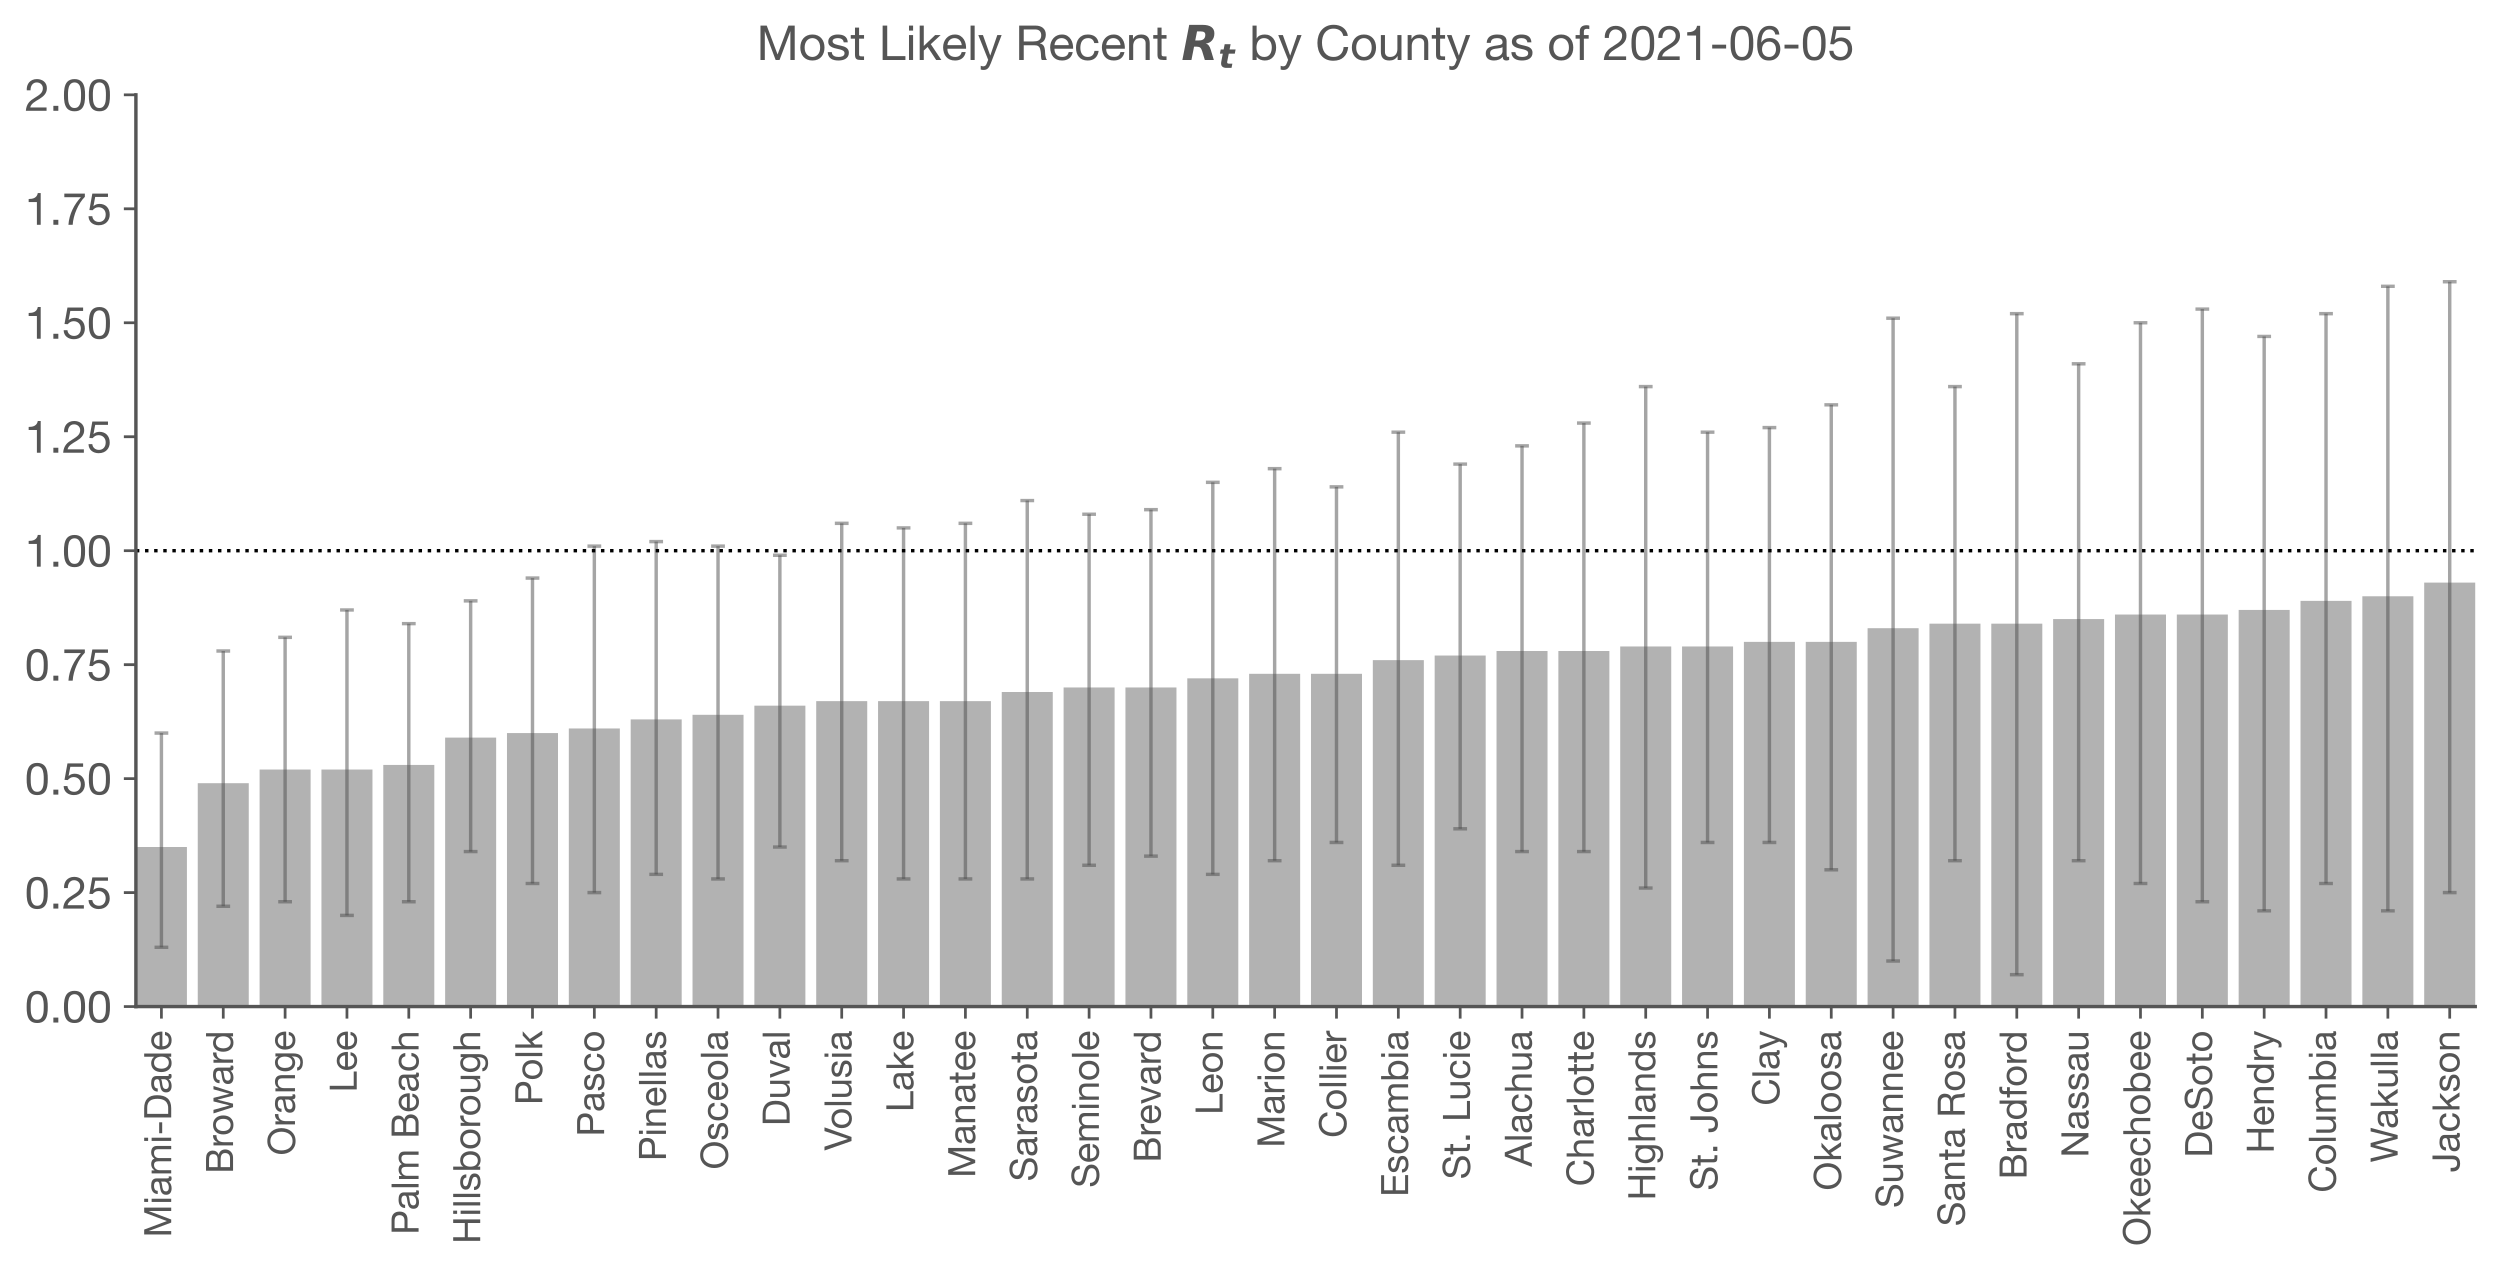 <?xml version="1.0" encoding="utf-8" standalone="no"?>
<!DOCTYPE svg PUBLIC "-//W3C//DTD SVG 1.1//EN"
  "http://www.w3.org/Graphics/SVG/1.1/DTD/svg11.dtd">
<!-- Created with matplotlib (https://matplotlib.org/) -->
<svg height="369.279pt" version="1.1" viewBox="0 0 726.525 369.279" width="726.525pt" xmlns="http://www.w3.org/2000/svg" xmlns:xlink="http://www.w3.org/1999/xlink">
 <defs>
  <style type="text/css">*{stroke-linecap:butt;stroke-linejoin:round;}</style>
 </defs>
 <g id="figure_1">
  <g id="patch_1">
   <path d="M 0 369.279 
L 726.525 369.279 
L 726.525 0 
L 0 0 
z
" style="fill:#ffffff;"/>
  </g>
  <g id="axes_1">
   <g id="patch_2">
    <path d="M 39.495 292.52 
L 719.325 292.52 
L 719.325 27.56 
L 39.495 27.56 
z
" style="fill:#ffffff;"/>
   </g>
   <g id="patch_3">
    <path clip-path="url(#p4d77f6db18)" d="M 39.495 292.52 
L 54.323 292.52 
L 54.323 246.152 
L 39.495 246.152 
z
" style="fill:#b2b2b2;"/>
   </g>
   <g id="patch_4">
    <path clip-path="url(#p4d77f6db18)" d="M 57.468 292.52 
L 72.296 292.52 
L 72.296 227.605 
L 57.468 227.605 
z
" style="fill:#b2b2b2;"/>
   </g>
   <g id="patch_5">
    <path clip-path="url(#p4d77f6db18)" d="M 75.441 292.52 
L 90.269 292.52 
L 90.269 223.63 
L 75.441 223.63 
z
" style="fill:#b2b2b2;"/>
   </g>
   <g id="patch_6">
    <path clip-path="url(#p4d77f6db18)" d="M 93.414 292.52 
L 108.242 292.52 
L 108.242 223.63 
L 93.414 223.63 
z
" style="fill:#b2b2b2;"/>
   </g>
   <g id="patch_7">
    <path clip-path="url(#p4d77f6db18)" d="M 111.387 292.52 
L 126.215 292.52 
L 126.215 222.306 
L 111.387 222.306 
z
" style="fill:#b2b2b2;"/>
   </g>
   <g id="patch_8">
    <path clip-path="url(#p4d77f6db18)" d="M 129.36 292.52 
L 144.188 292.52 
L 144.188 214.357 
L 129.36 214.357 
z
" style="fill:#b2b2b2;"/>
   </g>
   <g id="patch_9">
    <path clip-path="url(#p4d77f6db18)" d="M 147.333 292.52 
L 162.161 292.52 
L 162.161 213.032 
L 147.333 213.032 
z
" style="fill:#b2b2b2;"/>
   </g>
   <g id="patch_10">
    <path clip-path="url(#p4d77f6db18)" d="M 165.306 292.52 
L 180.134 292.52 
L 180.134 211.707 
L 165.306 211.707 
z
" style="fill:#b2b2b2;"/>
   </g>
   <g id="patch_11">
    <path clip-path="url(#p4d77f6db18)" d="M 183.279 292.52 
L 198.107 292.52 
L 198.107 209.058 
L 183.279 209.058 
z
" style="fill:#b2b2b2;"/>
   </g>
   <g id="patch_12">
    <path clip-path="url(#p4d77f6db18)" d="M 201.252 292.52 
L 216.08 292.52 
L 216.08 207.733 
L 201.252 207.733 
z
" style="fill:#b2b2b2;"/>
   </g>
   <g id="patch_13">
    <path clip-path="url(#p4d77f6db18)" d="M 219.225 292.52 
L 234.053 292.52 
L 234.053 205.083 
L 219.225 205.083 
z
" style="fill:#b2b2b2;"/>
   </g>
   <g id="patch_14">
    <path clip-path="url(#p4d77f6db18)" d="M 237.199 292.52 
L 252.026 292.52 
L 252.026 203.758 
L 237.199 203.758 
z
" style="fill:#b2b2b2;"/>
   </g>
   <g id="patch_15">
    <path clip-path="url(#p4d77f6db18)" d="M 255.172 292.52 
L 269.999 292.52 
L 269.999 203.758 
L 255.172 203.758 
z
" style="fill:#b2b2b2;"/>
   </g>
   <g id="patch_16">
    <path clip-path="url(#p4d77f6db18)" d="M 273.145 292.52 
L 287.972 292.52 
L 287.972 203.758 
L 273.145 203.758 
z
" style="fill:#b2b2b2;"/>
   </g>
   <g id="patch_17">
    <path clip-path="url(#p4d77f6db18)" d="M 291.118 292.52 
L 305.945 292.52 
L 305.945 201.109 
L 291.118 201.109 
z
" style="fill:#b2b2b2;"/>
   </g>
   <g id="patch_18">
    <path clip-path="url(#p4d77f6db18)" d="M 309.091 292.52 
L 323.918 292.52 
L 323.918 199.784 
L 309.091 199.784 
z
" style="fill:#b2b2b2;"/>
   </g>
   <g id="patch_19">
    <path clip-path="url(#p4d77f6db18)" d="M 327.064 292.52 
L 341.891 292.52 
L 341.891 199.784 
L 327.064 199.784 
z
" style="fill:#b2b2b2;"/>
   </g>
   <g id="patch_20">
    <path clip-path="url(#p4d77f6db18)" d="M 345.037 292.52 
L 359.864 292.52 
L 359.864 197.134 
L 345.037 197.134 
z
" style="fill:#b2b2b2;"/>
   </g>
   <g id="patch_21">
    <path clip-path="url(#p4d77f6db18)" d="M 363.01 292.52 
L 377.838 292.52 
L 377.838 195.81 
L 363.01 195.81 
z
" style="fill:#b2b2b2;"/>
   </g>
   <g id="patch_22">
    <path clip-path="url(#p4d77f6db18)" d="M 380.983 292.52 
L 395.811 292.52 
L 395.811 195.81 
L 380.983 195.81 
z
" style="fill:#b2b2b2;"/>
   </g>
   <g id="patch_23">
    <path clip-path="url(#p4d77f6db18)" d="M 398.956 292.52 
L 413.784 292.52 
L 413.784 191.835 
L 398.956 191.835 
z
" style="fill:#b2b2b2;"/>
   </g>
   <g id="patch_24">
    <path clip-path="url(#p4d77f6db18)" d="M 416.929 292.52 
L 431.757 292.52 
L 431.757 190.51 
L 416.929 190.51 
z
" style="fill:#b2b2b2;"/>
   </g>
   <g id="patch_25">
    <path clip-path="url(#p4d77f6db18)" d="M 434.902 292.52 
L 449.73 292.52 
L 449.73 189.186 
L 434.902 189.186 
z
" style="fill:#b2b2b2;"/>
   </g>
   <g id="patch_26">
    <path clip-path="url(#p4d77f6db18)" d="M 452.875 292.52 
L 467.703 292.52 
L 467.703 189.186 
L 452.875 189.186 
z
" style="fill:#b2b2b2;"/>
   </g>
   <g id="patch_27">
    <path clip-path="url(#p4d77f6db18)" d="M 470.848 292.52 
L 485.676 292.52 
L 485.676 187.861 
L 470.848 187.861 
z
" style="fill:#b2b2b2;"/>
   </g>
   <g id="patch_28">
    <path clip-path="url(#p4d77f6db18)" d="M 488.821 292.52 
L 503.649 292.52 
L 503.649 187.861 
L 488.821 187.861 
z
" style="fill:#b2b2b2;"/>
   </g>
   <g id="patch_29">
    <path clip-path="url(#p4d77f6db18)" d="M 506.794 292.52 
L 521.622 292.52 
L 521.622 186.536 
L 506.794 186.536 
z
" style="fill:#b2b2b2;"/>
   </g>
   <g id="patch_30">
    <path clip-path="url(#p4d77f6db18)" d="M 524.767 292.52 
L 539.595 292.52 
L 539.595 186.536 
L 524.767 186.536 
z
" style="fill:#b2b2b2;"/>
   </g>
   <g id="patch_31">
    <path clip-path="url(#p4d77f6db18)" d="M 542.74 292.52 
L 557.568 292.52 
L 557.568 182.562 
L 542.74 182.562 
z
" style="fill:#b2b2b2;"/>
   </g>
   <g id="patch_32">
    <path clip-path="url(#p4d77f6db18)" d="M 560.713 292.52 
L 575.541 292.52 
L 575.541 181.237 
L 560.713 181.237 
z
" style="fill:#b2b2b2;"/>
   </g>
   <g id="patch_33">
    <path clip-path="url(#p4d77f6db18)" d="M 578.686 292.52 
L 593.514 292.52 
L 593.514 181.237 
L 578.686 181.237 
z
" style="fill:#b2b2b2;"/>
   </g>
   <g id="patch_34">
    <path clip-path="url(#p4d77f6db18)" d="M 596.659 292.52 
L 611.487 292.52 
L 611.487 179.912 
L 596.659 179.912 
z
" style="fill:#b2b2b2;"/>
   </g>
   <g id="patch_35">
    <path clip-path="url(#p4d77f6db18)" d="M 614.632 292.52 
L 629.46 292.52 
L 629.46 178.587 
L 614.632 178.587 
z
" style="fill:#b2b2b2;"/>
   </g>
   <g id="patch_36">
    <path clip-path="url(#p4d77f6db18)" d="M 632.605 292.52 
L 647.433 292.52 
L 647.433 178.587 
L 632.605 178.587 
z
" style="fill:#b2b2b2;"/>
   </g>
   <g id="patch_37">
    <path clip-path="url(#p4d77f6db18)" d="M 650.578 292.52 
L 665.406 292.52 
L 665.406 177.262 
L 650.578 177.262 
z
" style="fill:#b2b2b2;"/>
   </g>
   <g id="patch_38">
    <path clip-path="url(#p4d77f6db18)" d="M 668.551 292.52 
L 683.379 292.52 
L 683.379 174.613 
L 668.551 174.613 
z
" style="fill:#b2b2b2;"/>
   </g>
   <g id="patch_39">
    <path clip-path="url(#p4d77f6db18)" d="M 686.524 292.52 
L 701.352 292.52 
L 701.352 173.288 
L 686.524 173.288 
z
" style="fill:#b2b2b2;"/>
   </g>
   <g id="patch_40">
    <path clip-path="url(#p4d77f6db18)" d="M 704.497 292.52 
L 719.325 292.52 
L 719.325 169.314 
L 704.497 169.314 
z
" style="fill:#b2b2b2;"/>
   </g>
   <g id="matplotlib.axis_1">
    <g id="xtick_1">
     <g id="line2d_1">
      <defs>
       <path d="M 0 0 
L 0 3.5 
" id="m4461d0f54e" style="stroke:#555555;stroke-width:0.8;"/>
      </defs>
      <g>
       <use style="fill:#555555;stroke:#555555;stroke-width:0.8;" x="46.909" xlink:href="#m4461d0f54e" y="292.52"/>
      </g>
     </g>
     <g id="text_1">
      <!-- Miami-Dade -->
      <g style="fill:#555555;" transform="translate(49.753 359.637)rotate(-90)scale(0.11 -0.11)">
       <defs>
        <path d="M 8 71.406 
L 8 0 
L 17 0 
L 17 59.406 
L 17.203 59.406 
L 39.5 0 
L 47.594 0 
L 69.906 59.406 
L 70.094 59.406 
L 70.094 0 
L 79.094 0 
L 79.094 71.406 
L 66.094 71.406 
L 43.5 11.406 
L 21 71.406 
z
" id="HelveticaNeue-77"/>
        <path d="M 15.406 61 
L 15.406 71.406 
L 6.906 71.406 
L 6.906 61 
z
M 6.906 51.703 
L 6.906 0 
L 15.406 0 
L 15.406 51.703 
z
" id="HelveticaNeue-105"/>
        <path d="M 52.203 0.203 
Q 50 -1.094 46.094 -1.094 
Q 42.797 -1.094 40.844 0.75 
Q 38.906 2.594 38.906 6.797 
Q 35.406 2.594 30.75 0.75 
Q 26.094 -1.094 20.703 -1.094 
Q 17.203 -1.094 14.047 -0.297 
Q 10.906 0.5 8.594 2.203 
Q 6.297 3.906 4.938 6.656 
Q 3.594 9.406 3.594 13.297 
Q 3.594 17.703 5.094 20.5 
Q 6.594 23.297 9.047 25.047 
Q 11.5 26.797 14.641 27.688 
Q 17.797 28.594 21.094 29.203 
Q 24.594 29.906 27.75 30.25 
Q 30.906 30.594 33.297 31.25 
Q 35.703 31.906 37.094 33.156 
Q 38.5 34.406 38.5 36.797 
Q 38.5 39.594 37.453 41.297 
Q 36.406 43 34.75 43.891 
Q 33.094 44.797 31.047 45.094 
Q 29 45.406 27 45.406 
Q 21.594 45.406 18 43.344 
Q 14.406 41.297 14.094 35.594 
L 5.594 35.594 
Q 5.797 40.406 7.594 43.703 
Q 9.406 47 12.406 49.047 
Q 15.406 51.094 19.25 52 
Q 23.094 52.906 27.5 52.906 
Q 31 52.906 34.453 52.406 
Q 37.906 51.906 40.703 50.344 
Q 43.5 48.797 45.203 46 
Q 46.906 43.203 46.906 38.703 
L 46.906 12.094 
Q 46.906 9.094 47.25 7.688 
Q 47.594 6.297 49.594 6.297 
Q 50.703 6.297 52.203 6.797 
z
M 38.406 26.703 
Q 36.797 25.5 34.188 24.953 
Q 31.594 24.406 28.75 24.047 
Q 25.906 23.703 23 23.25 
Q 20.094 22.797 17.797 21.797 
Q 15.5 20.797 14.047 18.938 
Q 12.594 17.094 12.594 13.906 
Q 12.594 11.797 13.438 10.344 
Q 14.297 8.906 15.641 8 
Q 17 7.094 18.797 6.688 
Q 20.594 6.297 22.594 6.297 
Q 26.797 6.297 29.797 7.438 
Q 32.797 8.594 34.688 10.344 
Q 36.594 12.094 37.5 14.141 
Q 38.406 16.203 38.406 18 
z
" id="HelveticaNeue-97"/>
        <path d="M 6.406 51.703 
L 6.406 0 
L 14.906 0 
L 14.906 32.203 
Q 14.906 33.703 15.656 35.953 
Q 16.406 38.203 18.047 40.297 
Q 19.703 42.406 22.344 43.906 
Q 25 45.406 28.703 45.406 
Q 31.594 45.406 33.438 44.547 
Q 35.297 43.703 36.391 42.141 
Q 37.5 40.594 37.953 38.5 
Q 38.406 36.406 38.406 33.906 
L 38.406 0 
L 46.906 0 
L 46.906 32.203 
Q 46.906 38.203 50.5 41.797 
Q 54.094 45.406 60.406 45.406 
Q 63.5 45.406 65.453 44.5 
Q 67.406 43.594 68.5 42.047 
Q 69.594 40.5 70 38.391 
Q 70.406 36.297 70.406 33.906 
L 70.406 0 
L 78.906 0 
L 78.906 37.906 
Q 78.906 41.906 77.656 44.75 
Q 76.406 47.594 74.156 49.391 
Q 71.906 51.203 68.75 52.047 
Q 65.594 52.906 61.703 52.906 
Q 56.594 52.906 52.344 50.594 
Q 48.094 48.297 45.5 44.094 
Q 43.906 48.906 40 50.906 
Q 36.094 52.906 31.297 52.906 
Q 20.406 52.906 14.594 44.094 
L 14.406 44.094 
L 14.406 51.703 
z
" id="HelveticaNeue-109"/>
        <path d="M 5 31.797 
L 5 23.797 
L 33.906 23.797 
L 33.906 31.797 
z
" id="HelveticaNeue-45"/>
        <path d="M 17.297 8 
L 17.297 63.406 
L 33.297 63.406 
Q 39.906 63.406 44.406 61.547 
Q 48.906 59.703 51.75 56.141 
Q 54.594 52.594 55.844 47.547 
Q 57.094 42.5 57.094 36.094 
Q 57.094 29.5 55.75 24.844 
Q 54.406 20.203 52.297 17.094 
Q 50.203 14 47.547 12.203 
Q 44.906 10.406 42.203 9.453 
Q 39.5 8.5 37.094 8.25 
Q 34.703 8 33.094 8 
z
M 7.797 71.406 
L 7.797 0 
L 32.297 0 
Q 41.203 0 47.703 2.5 
Q 54.203 5 58.391 9.75 
Q 62.594 14.5 64.594 21.453 
Q 66.594 28.406 66.594 37.406 
Q 66.594 54.594 57.688 63 
Q 48.797 71.406 32.297 71.406 
z
" id="HelveticaNeue-68"/>
        <path d="M 12.594 25.406 
Q 12.594 29.203 13.391 32.797 
Q 14.203 36.406 16 39.203 
Q 17.797 42 20.797 43.703 
Q 23.797 45.406 28.094 45.406 
Q 32.5 45.406 35.594 43.75 
Q 38.703 42.094 40.641 39.391 
Q 42.594 36.703 43.5 33.141 
Q 44.406 29.594 44.406 25.797 
Q 44.406 22.203 43.547 18.703 
Q 42.703 15.203 40.797 12.453 
Q 38.906 9.703 35.906 8 
Q 32.906 6.297 28.594 6.297 
Q 24.5 6.297 21.453 7.891 
Q 18.406 9.5 16.453 12.203 
Q 14.5 14.906 13.547 18.344 
Q 12.594 21.797 12.594 25.406 
z
M 52.594 0 
L 52.594 71.406 
L 44.094 71.406 
L 44.094 44.797 
L 43.906 44.797 
Q 42.5 47.094 40.453 48.641 
Q 38.406 50.203 36.094 51.141 
Q 33.797 52.094 31.5 52.5 
Q 29.203 52.906 27.203 52.906 
Q 21.297 52.906 16.844 50.75 
Q 12.406 48.594 9.453 44.938 
Q 6.5 41.297 5.047 36.391 
Q 3.594 31.5 3.594 26 
Q 3.594 20.5 5.094 15.594 
Q 6.594 10.703 9.547 7 
Q 12.5 3.297 16.953 1.094 
Q 21.406 -1.094 27.406 -1.094 
Q 32.797 -1.094 37.297 0.797 
Q 41.797 2.703 43.906 7 
L 44.094 7 
L 44.094 0 
z
" id="HelveticaNeue-100"/>
        <path d="M 42.297 30.797 
L 12.594 30.797 
Q 12.797 33.797 13.891 36.438 
Q 15 39.094 16.891 41.094 
Q 18.797 43.094 21.438 44.25 
Q 24.094 45.406 27.406 45.406 
Q 30.594 45.406 33.25 44.25 
Q 35.906 43.094 37.844 41.141 
Q 39.797 39.203 40.938 36.5 
Q 42.094 33.797 42.297 30.797 
z
M 50.5 16.406 
L 42.094 16.406 
Q 41 11.297 37.547 8.797 
Q 34.094 6.297 28.703 6.297 
Q 24.5 6.297 21.391 7.688 
Q 18.297 9.094 16.297 11.438 
Q 14.297 13.797 13.391 16.844 
Q 12.5 19.906 12.594 23.297 
L 51.297 23.297 
Q 51.5 28 50.453 33.203 
Q 49.406 38.406 46.656 42.797 
Q 43.906 47.203 39.344 50.047 
Q 34.797 52.906 27.906 52.906 
Q 22.594 52.906 18.141 50.906 
Q 13.703 48.906 10.453 45.297 
Q 7.203 41.703 5.391 36.797 
Q 3.594 31.906 3.594 26 
Q 3.797 20.094 5.344 15.094 
Q 6.906 10.094 10 6.5 
Q 13.094 2.906 17.641 0.906 
Q 22.203 -1.094 28.406 -1.094 
Q 37.203 -1.094 43 3.297 
Q 48.797 7.703 50.5 16.406 
z
" id="HelveticaNeue-101"/>
       </defs>
       <use xlink:href="#HelveticaNeue-77"/>
       <use x="87.1" xlink:href="#HelveticaNeue-105"/>
       <use x="109.3" xlink:href="#HelveticaNeue-97"/>
       <use x="163" xlink:href="#HelveticaNeue-109"/>
       <use x="248.3" xlink:href="#HelveticaNeue-105"/>
       <use x="270.5" xlink:href="#HelveticaNeue-45"/>
       <use x="309.4" xlink:href="#HelveticaNeue-68"/>
       <use x="379.8" xlink:href="#HelveticaNeue-97"/>
       <use x="433.5" xlink:href="#HelveticaNeue-100"/>
       <use x="492.8" xlink:href="#HelveticaNeue-101"/>
      </g>
     </g>
    </g>
    <g id="xtick_2">
     <g id="line2d_2">
      <g>
       <use style="fill:#555555;stroke:#555555;stroke-width:0.8;" x="64.882" xlink:href="#m4461d0f54e" y="292.52"/>
      </g>
     </g>
     <g id="text_2">
      <!-- Broward -->
      <g style="fill:#555555;" transform="translate(67.726 341.078)rotate(-90)scale(0.11 -0.11)">
       <defs>
        <path d="M 17.297 40.703 
L 17.297 63.406 
L 36.297 63.406 
Q 39.406 63.406 42.156 63.047 
Q 44.906 62.703 47 61.5 
Q 49.094 60.297 50.297 58.094 
Q 51.5 55.906 51.5 52.094 
Q 51.5 46.406 47.953 43.547 
Q 44.406 40.703 36.297 40.703 
z
M 7.797 71.406 
L 7.797 0 
L 42.297 0 
Q 47.594 0 51.641 1.75 
Q 55.703 3.5 58.453 6.344 
Q 61.203 9.203 62.594 12.891 
Q 64 16.594 64 20.5 
Q 64 27.094 60.5 31.688 
Q 57 36.297 50.406 37.703 
L 50.406 37.906 
Q 55.5 39.906 58.25 44.047 
Q 61 48.203 61 53.906 
Q 61 59.297 58.547 63 
Q 56.094 66.703 52.594 68.797 
Q 51 69.797 48.75 70.297 
Q 46.5 70.797 43.891 71.047 
Q 41.297 71.297 38.641 71.344 
Q 36 71.406 33.703 71.406 
z
M 17.297 8 
L 17.297 32.703 
L 39 32.703 
Q 42 32.703 44.797 32.141 
Q 47.594 31.594 49.75 30.25 
Q 51.906 28.906 53.203 26.594 
Q 54.5 24.297 54.5 20.797 
Q 54.5 14.797 50.953 11.391 
Q 47.406 8 41.094 8 
z
" id="HelveticaNeue-66"/>
        <path d="M 6.094 51.703 
L 6.094 0 
L 14.594 0 
L 14.594 23 
Q 14.594 28 15.594 31.844 
Q 16.594 35.703 18.797 38.391 
Q 21 41.094 24.594 42.5 
Q 28.203 43.906 33.297 43.906 
L 33.297 52.906 
Q 26.406 53.094 21.906 50.094 
Q 17.406 47.094 14.297 40.797 
L 14.094 40.797 
L 14.094 51.703 
z
" id="HelveticaNeue-114"/>
        <path d="M 12.594 25.797 
Q 12.594 30.5 13.844 34.141 
Q 15.094 37.797 17.297 40.297 
Q 19.5 42.797 22.453 44.094 
Q 25.406 45.406 28.703 45.406 
Q 32 45.406 34.953 44.094 
Q 37.906 42.797 40.094 40.297 
Q 42.297 37.797 43.547 34.141 
Q 44.797 30.5 44.797 25.797 
Q 44.797 21.094 43.547 17.438 
Q 42.297 13.797 40.094 11.344 
Q 37.906 8.906 34.953 7.594 
Q 32 6.297 28.703 6.297 
Q 25.406 6.297 22.453 7.594 
Q 19.5 8.906 17.297 11.344 
Q 15.094 13.797 13.844 17.438 
Q 12.594 21.094 12.594 25.797 
z
M 3.594 25.797 
Q 3.594 20.094 5.188 15.188 
Q 6.797 10.297 10 6.641 
Q 13.203 3 17.891 0.953 
Q 22.594 -1.094 28.703 -1.094 
Q 34.906 -1.094 39.547 0.953 
Q 44.203 3 47.391 6.641 
Q 50.594 10.297 52.188 15.188 
Q 53.797 20.094 53.797 25.797 
Q 53.797 31.5 52.188 36.453 
Q 50.594 41.406 47.391 45.047 
Q 44.203 48.703 39.547 50.797 
Q 34.906 52.906 28.703 52.906 
Q 22.594 52.906 17.891 50.797 
Q 13.203 48.703 10 45.047 
Q 6.797 41.406 5.188 36.453 
Q 3.594 31.5 3.594 25.797 
z
" id="HelveticaNeue-111"/>
        <path d="M 57.594 0 
L 74.094 51.703 
L 65.297 51.703 
L 53.703 9.406 
L 53.5 9.406 
L 42.703 51.703 
L 33.406 51.703 
L 23 9.406 
L 22.797 9.406 
L 11.094 51.703 
L 1.703 51.703 
L 18.297 0 
L 27.5 0 
L 37.906 41.094 
L 38.094 41.094 
L 48.594 0 
z
" id="HelveticaNeue-119"/>
       </defs>
       <use xlink:href="#HelveticaNeue-66"/>
       <use x="68.5" xlink:href="#HelveticaNeue-114"/>
       <use x="100.05" xlink:href="#HelveticaNeue-111"/>
       <use x="157.45" xlink:href="#HelveticaNeue-119"/>
       <use x="233.25" xlink:href="#HelveticaNeue-97"/>
       <use x="286.95" xlink:href="#HelveticaNeue-114"/>
       <use x="318.5" xlink:href="#HelveticaNeue-100"/>
      </g>
     </g>
    </g>
    <g id="xtick_3">
     <g id="line2d_3">
      <g>
       <use style="fill:#555555;stroke:#555555;stroke-width:0.8;" x="82.855" xlink:href="#m4461d0f54e" y="292.52"/>
      </g>
     </g>
     <g id="text_3">
      <!-- Orange -->
      <g style="fill:#555555;" transform="translate(85.725 335.787)rotate(-90)scale(0.11 -0.11)">
       <defs>
        <path d="M 13.297 35.703 
Q 13.297 41.094 14.688 46.344 
Q 16.094 51.594 19.094 55.797 
Q 22.094 60 26.797 62.547 
Q 31.5 65.094 38 65.094 
Q 44.5 65.094 49.203 62.547 
Q 53.906 60 56.906 55.797 
Q 59.906 51.594 61.297 46.344 
Q 62.703 41.094 62.703 35.703 
Q 62.703 30.297 61.297 25.047 
Q 59.906 19.797 56.906 15.594 
Q 53.906 11.406 49.203 8.844 
Q 44.5 6.297 38 6.297 
Q 31.5 6.297 26.797 8.844 
Q 22.094 11.406 19.094 15.594 
Q 16.094 19.797 14.688 25.047 
Q 13.297 30.297 13.297 35.703 
z
M 3.797 35.703 
Q 3.797 28.406 5.938 21.656 
Q 8.094 14.906 12.391 9.703 
Q 16.703 4.5 23.094 1.453 
Q 29.5 -1.594 38 -1.594 
Q 46.5 -1.594 52.891 1.453 
Q 59.297 4.5 63.594 9.703 
Q 67.906 14.906 70.047 21.656 
Q 72.203 28.406 72.203 35.703 
Q 72.203 43 70.047 49.75 
Q 67.906 56.5 63.594 61.703 
Q 59.297 66.906 52.891 70 
Q 46.5 73.094 38 73.094 
Q 29.5 73.094 23.094 70 
Q 16.703 66.906 12.391 61.703 
Q 8.094 56.5 5.938 49.75 
Q 3.797 43 3.797 35.703 
z
" id="HelveticaNeue-79"/>
        <path d="M 6.406 51.703 
L 6.406 0 
L 14.906 0 
L 14.906 29.203 
Q 14.906 32.703 15.844 35.641 
Q 16.797 38.594 18.688 40.797 
Q 20.594 43 23.438 44.203 
Q 26.297 45.406 30.203 45.406 
Q 35.094 45.406 37.891 42.594 
Q 40.703 39.797 40.703 35 
L 40.703 0 
L 49.203 0 
L 49.203 34 
Q 49.203 38.203 48.344 41.641 
Q 47.5 45.094 45.391 47.594 
Q 43.297 50.094 39.891 51.5 
Q 36.5 52.906 31.406 52.906 
Q 19.906 52.906 14.594 43.5 
L 14.406 43.5 
L 14.406 51.703 
z
" id="HelveticaNeue-110"/>
        <path d="M 51 4.406 
L 51 51.703 
L 43 51.703 
L 43 44.297 
L 42.906 44.297 
Q 40.594 48.594 36.5 50.75 
Q 32.406 52.906 27.5 52.906 
Q 20.797 52.906 16.188 50.344 
Q 11.594 47.797 8.797 43.844 
Q 6 39.906 4.797 35.047 
Q 3.594 30.203 3.594 25.594 
Q 3.594 20.297 5.047 15.547 
Q 6.5 10.797 9.391 7.25 
Q 12.297 3.703 16.594 1.594 
Q 20.906 -0.5 26.703 -0.5 
Q 31.703 -0.5 36.141 1.75 
Q 40.594 4 42.797 8.797 
L 43 8.797 
L 43 5.406 
Q 43 1.094 42.141 -2.5 
Q 41.297 -6.094 39.391 -8.641 
Q 37.5 -11.203 34.594 -12.641 
Q 31.703 -14.094 27.5 -14.094 
Q 25.406 -14.094 23.094 -13.641 
Q 20.797 -13.203 18.844 -12.203 
Q 16.906 -11.203 15.547 -9.594 
Q 14.203 -8 14.094 -5.703 
L 5.594 -5.703 
Q 5.797 -9.906 7.797 -12.797 
Q 9.797 -15.703 12.844 -17.5 
Q 15.906 -19.297 19.656 -20.094 
Q 23.406 -20.906 27 -20.906 
Q 39.406 -20.906 45.203 -14.594 
Q 51 -8.297 51 4.406 
z
M 27.203 6.906 
Q 23 6.906 20.203 8.656 
Q 17.406 10.406 15.703 13.25 
Q 14 16.094 13.297 19.594 
Q 12.594 23.094 12.594 26.594 
Q 12.594 30.297 13.438 33.688 
Q 14.297 37.094 16.141 39.688 
Q 18 42.297 20.891 43.844 
Q 23.797 45.406 27.906 45.406 
Q 31.906 45.406 34.703 43.797 
Q 37.5 42.203 39.25 39.547 
Q 41 36.906 41.797 33.594 
Q 42.594 30.297 42.594 26.906 
Q 42.594 23.297 41.75 19.688 
Q 40.906 16.094 39.094 13.25 
Q 37.297 10.406 34.344 8.656 
Q 31.406 6.906 27.203 6.906 
z
" id="HelveticaNeue-103"/>
       </defs>
       <use xlink:href="#HelveticaNeue-79"/>
       <use x="76" xlink:href="#HelveticaNeue-114"/>
       <use x="109.3" xlink:href="#HelveticaNeue-97"/>
       <use x="163" xlink:href="#HelveticaNeue-110"/>
       <use x="218.6" xlink:href="#HelveticaNeue-103"/>
       <use x="276" xlink:href="#HelveticaNeue-101"/>
      </g>
     </g>
    </g>
    <g id="xtick_4">
     <g id="line2d_4">
      <g>
       <use style="fill:#555555;stroke:#555555;stroke-width:0.8;" x="100.828" xlink:href="#m4461d0f54e" y="292.52"/>
      </g>
     </g>
     <g id="text_4">
      <!-- Lee -->
      <g style="fill:#555555;" transform="translate(103.672 317.45)rotate(-90)scale(0.11 -0.11)">
       <defs>
        <path d="M 7.797 71.406 
L 7.797 0 
L 55.094 0 
L 55.094 8 
L 17.297 8 
L 17.297 71.406 
z
" id="HelveticaNeue-76"/>
       </defs>
       <use xlink:href="#HelveticaNeue-76"/>
       <use x="55.6" xlink:href="#HelveticaNeue-101"/>
       <use x="109.3" xlink:href="#HelveticaNeue-101"/>
      </g>
     </g>
    </g>
    <g id="xtick_5">
     <g id="line2d_5">
      <g>
       <use style="fill:#555555;stroke:#555555;stroke-width:0.8;" x="118.801" xlink:href="#m4461d0f54e" y="292.52"/>
      </g>
     </g>
     <g id="text_5">
      <!-- Palm Beach -->
      <g style="fill:#555555;" transform="translate(121.645 358.81)rotate(-90)scale(0.11 -0.11)">
       <defs>
        <path d="M 17.297 37.203 
L 17.297 63.406 
L 35.906 63.406 
Q 44 63.406 47.75 60.047 
Q 51.5 56.703 51.5 50.297 
Q 51.5 43.906 47.75 40.5 
Q 44 37.094 35.906 37.203 
z
M 7.797 71.406 
L 7.797 0 
L 17.297 0 
L 17.297 29.203 
L 39.094 29.203 
Q 49.906 29.094 55.453 34.688 
Q 61 40.297 61 50.297 
Q 61 60.297 55.453 65.844 
Q 49.906 71.406 39.094 71.406 
z
" id="HelveticaNeue-80"/>
        <path d="M 6.906 71.406 
L 6.906 0 
L 15.406 0 
L 15.406 71.406 
z
" id="HelveticaNeue-108"/>
        <path id="HelveticaNeue-32"/>
        <path d="M 41.5 35.094 
L 50.297 35.094 
Q 49.797 39.703 47.891 43.047 
Q 46 46.406 43.047 48.594 
Q 40.094 50.797 36.25 51.844 
Q 32.406 52.906 28 52.906 
Q 21.906 52.906 17.297 50.75 
Q 12.703 48.594 9.641 44.844 
Q 6.594 41.094 5.094 36.047 
Q 3.594 31 3.594 25.203 
Q 3.594 19.406 5.141 14.547 
Q 6.703 9.703 9.75 6.203 
Q 12.797 2.703 17.344 0.797 
Q 21.906 -1.094 27.797 -1.094 
Q 37.703 -1.094 43.453 4.094 
Q 49.203 9.297 50.594 18.906 
L 41.906 18.906 
Q 41.094 12.906 37.547 9.594 
Q 34 6.297 27.703 6.297 
Q 23.703 6.297 20.797 7.891 
Q 17.906 9.5 16.094 12.141 
Q 14.297 14.797 13.438 18.188 
Q 12.594 21.594 12.594 25.203 
Q 12.594 29.094 13.391 32.75 
Q 14.203 36.406 16.047 39.203 
Q 17.906 42 21 43.703 
Q 24.094 45.406 28.703 45.406 
Q 34.094 45.406 37.297 42.703 
Q 40.5 40 41.5 35.094 
z
" id="HelveticaNeue-99"/>
        <path d="M 6.406 71.406 
L 6.406 0 
L 14.906 0 
L 14.906 29.203 
Q 14.906 32.703 15.844 35.641 
Q 16.797 38.594 18.688 40.797 
Q 20.594 43 23.438 44.203 
Q 26.297 45.406 30.203 45.406 
Q 35.094 45.406 37.891 42.594 
Q 40.703 39.797 40.703 35 
L 40.703 0 
L 49.203 0 
L 49.203 34 
Q 49.203 38.203 48.344 41.641 
Q 47.5 45.094 45.391 47.594 
Q 43.297 50.094 39.891 51.5 
Q 36.5 52.906 31.406 52.906 
Q 29.094 52.906 26.641 52.406 
Q 24.203 51.906 21.953 50.844 
Q 19.703 49.797 17.891 48.141 
Q 16.094 46.5 15.094 44.094 
L 14.906 44.094 
L 14.906 71.406 
z
" id="HelveticaNeue-104"/>
       </defs>
       <use xlink:href="#HelveticaNeue-80"/>
       <use x="64.8" xlink:href="#HelveticaNeue-97"/>
       <use x="118.5" xlink:href="#HelveticaNeue-108"/>
       <use x="140.7" xlink:href="#HelveticaNeue-109"/>
       <use x="226" xlink:href="#HelveticaNeue-32"/>
       <use x="253.8" xlink:href="#HelveticaNeue-66"/>
       <use x="322.3" xlink:href="#HelveticaNeue-101"/>
       <use x="376" xlink:href="#HelveticaNeue-97"/>
       <use x="429.7" xlink:href="#HelveticaNeue-99"/>
       <use x="483.4" xlink:href="#HelveticaNeue-104"/>
      </g>
     </g>
    </g>
    <g id="xtick_6">
     <g id="line2d_6">
      <g>
       <use style="fill:#555555;stroke:#555555;stroke-width:0.8;" x="136.774" xlink:href="#m4461d0f54e" y="292.52"/>
      </g>
     </g>
     <g id="text_6">
      <!-- Hillsborough -->
      <g style="fill:#555555;" transform="translate(139.552 361.457)rotate(-90)scale(0.11 -0.11)">
       <defs>
        <path d="M 7.797 71.406 
L 7.797 0 
L 17.297 0 
L 17.297 32.703 
L 54.906 32.703 
L 54.906 0 
L 64.406 0 
L 64.406 71.406 
L 54.906 71.406 
L 54.906 40.703 
L 17.297 40.703 
L 17.297 71.406 
z
" id="HelveticaNeue-72"/>
        <path d="M 11.594 16.297 
L 3.094 16.297 
Q 3.297 11.5 5.094 8.141 
Q 6.906 4.797 9.906 2.75 
Q 12.906 0.703 16.797 -0.188 
Q 20.703 -1.094 25 -1.094 
Q 28.906 -1.094 32.844 -0.344 
Q 36.797 0.406 39.938 2.297 
Q 43.094 4.203 45.047 7.297 
Q 47 10.406 47 15.094 
Q 47 18.797 45.547 21.297 
Q 44.094 23.797 41.75 25.438 
Q 39.406 27.094 36.344 28.094 
Q 33.297 29.094 30.094 29.797 
Q 27.094 30.5 24.094 31.141 
Q 21.094 31.797 18.688 32.75 
Q 16.297 33.703 14.75 35.141 
Q 13.203 36.594 13.203 38.797 
Q 13.203 40.797 14.203 42.047 
Q 15.203 43.297 16.797 44.047 
Q 18.406 44.797 20.344 45.094 
Q 22.297 45.406 24.203 45.406 
Q 26.297 45.406 28.344 44.953 
Q 30.406 44.5 32.094 43.5 
Q 33.797 42.5 34.891 40.844 
Q 36 39.203 36.203 36.703 
L 44.703 36.703 
Q 44.406 41.406 42.703 44.547 
Q 41 47.703 38.141 49.547 
Q 35.297 51.406 31.594 52.156 
Q 27.906 52.906 23.5 52.906 
Q 20.094 52.906 16.641 52.047 
Q 13.203 51.203 10.453 49.453 
Q 7.703 47.703 5.953 44.891 
Q 4.203 42.094 4.203 38.203 
Q 4.203 33.203 6.703 30.391 
Q 9.203 27.594 12.953 26.047 
Q 16.703 24.5 21.094 23.641 
Q 25.5 22.797 29.25 21.75 
Q 33 20.703 35.5 19 
Q 38 17.297 38 14 
Q 38 11.594 36.797 10.047 
Q 35.594 8.5 33.75 7.703 
Q 31.906 6.906 29.703 6.594 
Q 27.5 6.297 25.5 6.297 
Q 22.906 6.297 20.453 6.797 
Q 18 7.297 16.047 8.438 
Q 14.094 9.594 12.891 11.547 
Q 11.703 13.5 11.594 16.297 
z
" id="HelveticaNeue-115"/>
        <path d="M 6.703 71.406 
L 6.703 0 
L 15.203 0 
L 15.203 6.906 
L 15.406 6.906 
Q 16.797 4.594 18.844 3.047 
Q 20.906 1.5 23.203 0.594 
Q 25.5 -0.297 27.844 -0.688 
Q 30.203 -1.094 32.094 -1.094 
Q 38 -1.094 42.453 1 
Q 46.906 3.094 49.844 6.75 
Q 52.797 10.406 54.25 15.297 
Q 55.703 20.203 55.703 25.703 
Q 55.703 31.203 54.203 36.094 
Q 52.703 41 49.75 44.75 
Q 46.797 48.5 42.344 50.703 
Q 37.906 52.906 31.906 52.906 
Q 26.5 52.906 22 50.953 
Q 17.5 49 15.406 44.703 
L 15.203 44.703 
L 15.203 71.406 
z
M 46.703 26.297 
Q 46.703 22.5 45.891 18.891 
Q 45.094 15.297 43.297 12.5 
Q 41.5 9.703 38.547 8 
Q 35.594 6.297 31.203 6.297 
Q 26.797 6.297 23.688 7.938 
Q 20.594 9.594 18.641 12.297 
Q 16.703 15 15.797 18.547 
Q 14.906 22.094 14.906 25.906 
Q 14.906 29.5 15.75 33 
Q 16.594 36.5 18.5 39.25 
Q 20.406 42 23.406 43.703 
Q 26.406 45.406 30.703 45.406 
Q 34.797 45.406 37.844 43.797 
Q 40.906 42.203 42.844 39.5 
Q 44.797 36.797 45.75 33.344 
Q 46.703 29.906 46.703 26.297 
z
" id="HelveticaNeue-98"/>
        <path d="M 49.203 0 
L 49.203 51.703 
L 40.703 51.703 
L 40.703 22.5 
Q 40.703 19 39.75 16.047 
Q 38.797 13.094 36.891 10.891 
Q 35 8.703 32.141 7.5 
Q 29.297 6.297 25.406 6.297 
Q 20.5 6.297 17.703 9.094 
Q 14.906 11.906 14.906 16.703 
L 14.906 51.703 
L 6.406 51.703 
L 6.406 17.703 
Q 6.406 13.5 7.25 10.047 
Q 8.094 6.594 10.188 4.094 
Q 12.297 1.594 15.688 0.25 
Q 19.094 -1.094 24.203 -1.094 
Q 29.906 -1.094 34.094 1.156 
Q 38.297 3.406 41 8.203 
L 41.203 8.203 
L 41.203 0 
z
" id="HelveticaNeue-117"/>
       </defs>
       <use xlink:href="#HelveticaNeue-72"/>
       <use x="72.2" xlink:href="#HelveticaNeue-105"/>
       <use x="94.4" xlink:href="#HelveticaNeue-108"/>
       <use x="116.6" xlink:href="#HelveticaNeue-108"/>
       <use x="138.8" xlink:href="#HelveticaNeue-115"/>
       <use x="188.8" xlink:href="#HelveticaNeue-98"/>
       <use x="248.1" xlink:href="#HelveticaNeue-111"/>
       <use x="305.5" xlink:href="#HelveticaNeue-114"/>
       <use x="337.05" xlink:href="#HelveticaNeue-111"/>
       <use x="394.45" xlink:href="#HelveticaNeue-117"/>
       <use x="450.05" xlink:href="#HelveticaNeue-103"/>
       <use x="507.45" xlink:href="#HelveticaNeue-104"/>
      </g>
     </g>
    </g>
    <g id="xtick_7">
     <g id="line2d_7">
      <g>
       <use style="fill:#555555;stroke:#555555;stroke-width:0.8;" x="154.747" xlink:href="#m4461d0f54e" y="292.52"/>
      </g>
     </g>
     <g id="text_7">
      <!-- Polk -->
      <g style="fill:#555555;" transform="translate(157.591 321.114)rotate(-90)scale(0.11 -0.11)">
       <defs>
        <path d="M 6.906 71.406 
L 6.906 0 
L 15.406 0 
L 15.406 19.594 
L 23.406 27 
L 41.094 0 
L 51.906 0 
L 29.906 32.906 
L 50.406 51.703 
L 39 51.703 
L 15.406 29.094 
L 15.406 71.406 
z
" id="HelveticaNeue-107"/>
       </defs>
       <use xlink:href="#HelveticaNeue-80"/>
       <use x="64.8" xlink:href="#HelveticaNeue-111"/>
       <use x="122.2" xlink:href="#HelveticaNeue-108"/>
       <use x="144.4" xlink:href="#HelveticaNeue-107"/>
      </g>
     </g>
    </g>
    <g id="xtick_8">
     <g id="line2d_8">
      <g>
       <use style="fill:#555555;stroke:#555555;stroke-width:0.8;" x="172.72" xlink:href="#m4461d0f54e" y="292.52"/>
      </g>
     </g>
     <g id="text_8">
      <!-- Pasco -->
      <g style="fill:#555555;" transform="translate(175.564 330.277)rotate(-90)scale(0.11 -0.11)">
       <use xlink:href="#HelveticaNeue-80"/>
       <use x="64.8" xlink:href="#HelveticaNeue-97"/>
       <use x="118.5" xlink:href="#HelveticaNeue-115"/>
       <use x="168.5" xlink:href="#HelveticaNeue-99"/>
       <use x="222.2" xlink:href="#HelveticaNeue-111"/>
      </g>
     </g>
    </g>
    <g id="xtick_9">
     <g id="line2d_9">
      <g>
       <use style="fill:#555555;stroke:#555555;stroke-width:0.8;" x="190.693" xlink:href="#m4461d0f54e" y="292.52"/>
      </g>
     </g>
     <g id="text_9">
      <!-- Pinellas -->
      <g style="fill:#555555;" transform="translate(193.537 337.405)rotate(-90)scale(0.11 -0.11)">
       <use xlink:href="#HelveticaNeue-80"/>
       <use x="64.8" xlink:href="#HelveticaNeue-105"/>
       <use x="87" xlink:href="#HelveticaNeue-110"/>
       <use x="142.6" xlink:href="#HelveticaNeue-101"/>
       <use x="196.3" xlink:href="#HelveticaNeue-108"/>
       <use x="218.5" xlink:href="#HelveticaNeue-108"/>
       <use x="240.7" xlink:href="#HelveticaNeue-97"/>
       <use x="294.4" xlink:href="#HelveticaNeue-115"/>
      </g>
     </g>
    </g>
    <g id="xtick_10">
     <g id="line2d_10">
      <g>
       <use style="fill:#555555;stroke:#555555;stroke-width:0.8;" x="208.666" xlink:href="#m4461d0f54e" y="292.52"/>
      </g>
     </g>
     <g id="text_10">
      <!-- Osceola -->
      <g style="fill:#555555;" transform="translate(211.51 339.859)rotate(-90)scale(0.11 -0.11)">
       <use xlink:href="#HelveticaNeue-79"/>
       <use x="76" xlink:href="#HelveticaNeue-115"/>
       <use x="126" xlink:href="#HelveticaNeue-99"/>
       <use x="179.7" xlink:href="#HelveticaNeue-101"/>
       <use x="233.4" xlink:href="#HelveticaNeue-111"/>
       <use x="290.8" xlink:href="#HelveticaNeue-108"/>
       <use x="313" xlink:href="#HelveticaNeue-97"/>
      </g>
     </g>
    </g>
    <g id="xtick_11">
     <g id="line2d_11">
      <g>
       <use style="fill:#555555;stroke:#555555;stroke-width:0.8;" x="226.639" xlink:href="#m4461d0f54e" y="292.52"/>
      </g>
     </g>
     <g id="text_11">
      <!-- Duval -->
      <g style="fill:#555555;" transform="translate(229.483 327.23)rotate(-90)scale(0.11 -0.11)">
       <defs>
        <path d="M 29.703 0 
L 48.594 51.703 
L 39.703 51.703 
L 25.594 8.594 
L 25.406 8.594 
L 10.906 51.703 
L 1.406 51.703 
L 20.594 0 
z
" id="HelveticaNeue-118"/>
       </defs>
       <use xlink:href="#HelveticaNeue-68"/>
       <use x="70.4" xlink:href="#HelveticaNeue-117"/>
       <use x="126" xlink:href="#HelveticaNeue-118"/>
       <use x="176" xlink:href="#HelveticaNeue-97"/>
       <use x="229.7" xlink:href="#HelveticaNeue-108"/>
      </g>
     </g>
    </g>
    <g id="xtick_12">
     <g id="line2d_12">
      <g>
       <use style="fill:#555555;stroke:#555555;stroke-width:0.8;" x="244.612" xlink:href="#m4461d0f54e" y="292.52"/>
      </g>
     </g>
     <g id="text_12">
      <!-- Volusia -->
      <g style="fill:#555555;" transform="translate(247.456 334.357)rotate(-90)scale(0.11 -0.11)">
       <defs>
        <path d="M 35.906 0 
L 61.297 71.406 
L 51.406 71.406 
L 30.797 9.5 
L 30.594 9.5 
L 10.203 71.406 
L 0 71.406 
L 25.094 0 
z
" id="HelveticaNeue-86"/>
       </defs>
       <use xlink:href="#HelveticaNeue-86"/>
       <use x="55.6" xlink:href="#HelveticaNeue-111"/>
       <use x="113" xlink:href="#HelveticaNeue-108"/>
       <use x="135.2" xlink:href="#HelveticaNeue-117"/>
       <use x="190.8" xlink:href="#HelveticaNeue-115"/>
       <use x="240.8" xlink:href="#HelveticaNeue-105"/>
       <use x="263" xlink:href="#HelveticaNeue-97"/>
      </g>
     </g>
    </g>
    <g id="xtick_13">
     <g id="line2d_13">
      <g>
       <use style="fill:#555555;stroke:#555555;stroke-width:0.8;" x="262.585" xlink:href="#m4461d0f54e" y="292.52"/>
      </g>
     </g>
     <g id="text_13">
      <!-- Lake -->
      <g style="fill:#555555;" transform="translate(265.429 323.16)rotate(-90)scale(0.11 -0.11)">
       <use xlink:href="#HelveticaNeue-76"/>
       <use x="55.6" xlink:href="#HelveticaNeue-97"/>
       <use x="109.3" xlink:href="#HelveticaNeue-107"/>
       <use x="161.2" xlink:href="#HelveticaNeue-101"/>
      </g>
     </g>
    </g>
    <g id="xtick_14">
     <g id="line2d_14">
      <g>
       <use style="fill:#555555;stroke:#555555;stroke-width:0.8;" x="280.558" xlink:href="#m4461d0f54e" y="292.52"/>
      </g>
     </g>
     <g id="text_14">
      <!-- Manatee -->
      <g style="fill:#555555;" transform="translate(283.402 342.31)rotate(-90)scale(0.11 -0.11)">
       <defs>
        <path d="M 18.203 51.703 
L 18.203 67.203 
L 9.703 67.203 
L 9.703 51.703 
L 0.906 51.703 
L 0.906 44.203 
L 9.703 44.203 
L 9.703 11.297 
Q 9.703 7.703 10.391 5.5 
Q 11.094 3.297 12.547 2.094 
Q 14 0.906 16.344 0.453 
Q 18.703 0 22 0 
L 28.5 0 
L 28.5 7.5 
L 24.594 7.5 
Q 22.594 7.5 21.344 7.641 
Q 20.094 7.797 19.391 8.297 
Q 18.703 8.797 18.453 9.688 
Q 18.203 10.594 18.203 12.094 
L 18.203 44.203 
L 28.5 44.203 
L 28.5 51.703 
z
" id="HelveticaNeue-116"/>
       </defs>
       <use xlink:href="#HelveticaNeue-77"/>
       <use x="87.1" xlink:href="#HelveticaNeue-97"/>
       <use x="140.8" xlink:href="#HelveticaNeue-110"/>
       <use x="196.4" xlink:href="#HelveticaNeue-97"/>
       <use x="250.1" xlink:href="#HelveticaNeue-116"/>
       <use x="281.6" xlink:href="#HelveticaNeue-101"/>
       <use x="335.3" xlink:href="#HelveticaNeue-101"/>
      </g>
     </g>
    </g>
    <g id="xtick_15">
     <g id="line2d_15">
      <g>
       <use style="fill:#555555;stroke:#555555;stroke-width:0.8;" x="298.532" xlink:href="#m4461d0f54e" y="292.52"/>
      </g>
     </g>
     <g id="text_15">
      <!-- Sarasota -->
      <g style="fill:#555555;" transform="translate(301.375 343.312)rotate(-90)scale(0.11 -0.11)">
       <defs>
        <path d="M 49.094 50.5 
L 58.094 50.5 
Q 57.906 56.406 55.844 60.656 
Q 53.797 64.906 50.25 67.703 
Q 46.703 70.5 42 71.797 
Q 37.297 73.094 31.797 73.094 
Q 26.906 73.094 22.25 71.844 
Q 17.594 70.594 13.938 68.047 
Q 10.297 65.5 8.094 61.547 
Q 5.906 57.594 5.906 52.203 
Q 5.906 47.297 7.844 44.047 
Q 9.797 40.797 13.047 38.75 
Q 16.297 36.703 20.391 35.453 
Q 24.5 34.203 28.75 33.25 
Q 33 32.297 37.094 31.391 
Q 41.203 30.5 44.453 29.047 
Q 47.703 27.594 49.641 25.297 
Q 51.594 23 51.594 19.297 
Q 51.594 15.406 50 12.906 
Q 48.406 10.406 45.797 8.953 
Q 43.203 7.5 39.953 6.891 
Q 36.703 6.297 33.5 6.297 
Q 29.5 6.297 25.703 7.297 
Q 21.906 8.297 19.047 10.391 
Q 16.203 12.5 14.453 15.75 
Q 12.703 19 12.703 23.5 
L 3.703 23.5 
Q 3.703 17 6.047 12.25 
Q 8.406 7.5 12.453 4.453 
Q 16.5 1.406 21.844 -0.094 
Q 27.203 -1.594 33.203 -1.594 
Q 38.094 -1.594 43.047 -0.438 
Q 48 0.703 52 3.25 
Q 56 5.797 58.547 9.844 
Q 61.094 13.906 61.094 19.594 
Q 61.094 24.906 59.141 28.406 
Q 57.203 31.906 53.953 34.203 
Q 50.703 36.5 46.594 37.844 
Q 42.5 39.203 38.25 40.203 
Q 34 41.203 29.891 42.047 
Q 25.797 42.906 22.547 44.203 
Q 19.297 45.5 17.344 47.547 
Q 15.406 49.594 15.406 52.906 
Q 15.406 56.406 16.75 58.75 
Q 18.094 61.094 20.344 62.5 
Q 22.594 63.906 25.5 64.5 
Q 28.406 65.094 31.406 65.094 
Q 38.797 65.094 43.547 61.641 
Q 48.297 58.203 49.094 50.5 
z
" id="HelveticaNeue-83"/>
       </defs>
       <use xlink:href="#HelveticaNeue-83"/>
       <use x="64.8" xlink:href="#HelveticaNeue-97"/>
       <use x="118.5" xlink:href="#HelveticaNeue-114"/>
       <use x="151.8" xlink:href="#HelveticaNeue-97"/>
       <use x="205.5" xlink:href="#HelveticaNeue-115"/>
       <use x="255.5" xlink:href="#HelveticaNeue-111"/>
       <use x="312.9" xlink:href="#HelveticaNeue-116"/>
       <use x="344.4" xlink:href="#HelveticaNeue-97"/>
      </g>
     </g>
    </g>
    <g id="xtick_16">
     <g id="line2d_16">
      <g>
       <use style="fill:#555555;stroke:#555555;stroke-width:0.8;" x="316.505" xlink:href="#m4461d0f54e" y="292.52"/>
      </g>
     </g>
     <g id="text_16">
      <!-- Seminole -->
      <g style="fill:#555555;" transform="translate(319.348 345.16)rotate(-90)scale(0.11 -0.11)">
       <use xlink:href="#HelveticaNeue-83"/>
       <use x="64.8" xlink:href="#HelveticaNeue-101"/>
       <use x="118.5" xlink:href="#HelveticaNeue-109"/>
       <use x="203.8" xlink:href="#HelveticaNeue-105"/>
       <use x="226" xlink:href="#HelveticaNeue-110"/>
       <use x="281.6" xlink:href="#HelveticaNeue-111"/>
       <use x="339" xlink:href="#HelveticaNeue-108"/>
       <use x="361.2" xlink:href="#HelveticaNeue-101"/>
      </g>
     </g>
    </g>
    <g id="xtick_17">
     <g id="line2d_17">
      <g>
       <use style="fill:#555555;stroke:#555555;stroke-width:0.8;" x="334.478" xlink:href="#m4461d0f54e" y="292.52"/>
      </g>
     </g>
     <g id="text_17">
      <!-- Brevard -->
      <g style="fill:#555555;" transform="translate(337.321 337.833)rotate(-90)scale(0.11 -0.11)">
       <use xlink:href="#HelveticaNeue-66"/>
       <use x="68.5" xlink:href="#HelveticaNeue-114"/>
       <use x="100.05" xlink:href="#HelveticaNeue-101"/>
       <use x="153.75" xlink:href="#HelveticaNeue-118"/>
       <use x="203.75" xlink:href="#HelveticaNeue-97"/>
       <use x="257.45" xlink:href="#HelveticaNeue-114"/>
       <use x="289" xlink:href="#HelveticaNeue-100"/>
      </g>
     </g>
    </g>
    <g id="xtick_18">
     <g id="line2d_18">
      <g>
       <use style="fill:#555555;stroke:#555555;stroke-width:0.8;" x="352.451" xlink:href="#m4461d0f54e" y="292.52"/>
      </g>
     </g>
     <g id="text_18">
      <!-- Leon -->
      <g style="fill:#555555;" transform="translate(355.294 323.973)rotate(-90)scale(0.11 -0.11)">
       <use xlink:href="#HelveticaNeue-76"/>
       <use x="55.6" xlink:href="#HelveticaNeue-101"/>
       <use x="109.3" xlink:href="#HelveticaNeue-111"/>
       <use x="166.7" xlink:href="#HelveticaNeue-110"/>
      </g>
     </g>
    </g>
    <g id="xtick_19">
     <g id="line2d_19">
      <g>
       <use style="fill:#555555;stroke:#555555;stroke-width:0.8;" x="370.424" xlink:href="#m4461d0f54e" y="292.52"/>
      </g>
     </g>
     <g id="text_19">
      <!-- Marion -->
      <g style="fill:#555555;" transform="translate(373.267 333.543)rotate(-90)scale(0.11 -0.11)">
       <use xlink:href="#HelveticaNeue-77"/>
       <use x="87.1" xlink:href="#HelveticaNeue-97"/>
       <use x="140.8" xlink:href="#HelveticaNeue-114"/>
       <use x="174.1" xlink:href="#HelveticaNeue-105"/>
       <use x="196.3" xlink:href="#HelveticaNeue-111"/>
       <use x="253.7" xlink:href="#HelveticaNeue-110"/>
      </g>
     </g>
    </g>
    <g id="xtick_20">
     <g id="line2d_20">
      <g>
       <use style="fill:#555555;stroke:#555555;stroke-width:0.8;" x="388.397" xlink:href="#m4461d0f54e" y="292.52"/>
      </g>
     </g>
     <g id="text_20">
      <!-- Collier -->
      <g style="fill:#555555;" transform="translate(391.24 330.674)rotate(-90)scale(0.11 -0.11)">
       <defs>
        <path d="M 58 49.906 
L 67.5 49.906 
Q 66.703 55.594 64.094 59.938 
Q 61.5 64.297 57.594 67.188 
Q 53.703 70.094 48.703 71.594 
Q 43.703 73.094 38.094 73.094 
Q 29.906 73.094 23.547 70.141 
Q 17.203 67.203 12.953 62.094 
Q 8.703 57 6.5 50.141 
Q 4.297 43.297 4.297 35.5 
Q 4.297 27.703 6.344 20.891 
Q 8.406 14.094 12.5 9.094 
Q 16.594 4.094 22.797 1.25 
Q 29 -1.594 37.297 -1.594 
Q 51 -1.594 58.891 5.906 
Q 66.797 13.406 68.203 26.906 
L 58.703 26.906 
Q 58.406 22.5 56.906 18.703 
Q 55.406 14.906 52.75 12.156 
Q 50.094 9.406 46.438 7.844 
Q 42.797 6.297 38.094 6.297 
Q 31.703 6.297 27.094 8.688 
Q 22.5 11.094 19.547 15.141 
Q 16.594 19.203 15.188 24.641 
Q 13.797 30.094 13.797 36.203 
Q 13.797 41.797 15.188 47 
Q 16.594 52.203 19.547 56.25 
Q 22.5 60.297 27.047 62.688 
Q 31.594 65.094 38 65.094 
Q 45.5 65.094 50.953 61.297 
Q 56.406 57.5 58 49.906 
z
" id="HelveticaNeue-67"/>
       </defs>
       <use xlink:href="#HelveticaNeue-67"/>
       <use x="72.2" xlink:href="#HelveticaNeue-111"/>
       <use x="129.6" xlink:href="#HelveticaNeue-108"/>
       <use x="151.8" xlink:href="#HelveticaNeue-108"/>
       <use x="174" xlink:href="#HelveticaNeue-105"/>
       <use x="196.2" xlink:href="#HelveticaNeue-101"/>
       <use x="249.9" xlink:href="#HelveticaNeue-114"/>
      </g>
     </g>
    </g>
    <g id="xtick_21">
     <g id="line2d_21">
      <g>
       <use style="fill:#555555;stroke:#555555;stroke-width:0.8;" x="406.37" xlink:href="#m4461d0f54e" y="292.52"/>
      </g>
     </g>
     <g id="text_21">
      <!-- Escambia -->
      <g style="fill:#555555;" transform="translate(409.213 347.81)rotate(-90)scale(0.11 -0.11)">
       <defs>
        <path d="M 7.797 71.406 
L 7.797 0 
L 57.406 0 
L 57.406 8 
L 17.297 8 
L 17.297 32.703 
L 54.406 32.703 
L 54.406 40.703 
L 17.297 40.703 
L 17.297 63.406 
L 57.094 63.406 
L 57.094 71.406 
z
" id="HelveticaNeue-69"/>
       </defs>
       <use xlink:href="#HelveticaNeue-69"/>
       <use x="61.1" xlink:href="#HelveticaNeue-115"/>
       <use x="111.1" xlink:href="#HelveticaNeue-99"/>
       <use x="164.8" xlink:href="#HelveticaNeue-97"/>
       <use x="218.5" xlink:href="#HelveticaNeue-109"/>
       <use x="303.8" xlink:href="#HelveticaNeue-98"/>
       <use x="363.1" xlink:href="#HelveticaNeue-105"/>
       <use x="385.3" xlink:href="#HelveticaNeue-97"/>
      </g>
     </g>
    </g>
    <g id="xtick_22">
     <g id="line2d_22">
      <g>
       <use style="fill:#555555;stroke:#555555;stroke-width:0.8;" x="424.343" xlink:href="#m4461d0f54e" y="292.52"/>
      </g>
     </g>
     <g id="text_22">
      <!-- St. Lucie -->
      <g style="fill:#555555;" transform="translate(427.186 342.716)rotate(-90)scale(0.11 -0.11)">
       <defs>
        <path d="M 8.297 11.094 
L 8.297 0 
L 19.406 0 
L 19.406 11.094 
z
" id="HelveticaNeue-46"/>
       </defs>
       <use xlink:href="#HelveticaNeue-83"/>
       <use x="64.8" xlink:href="#HelveticaNeue-116"/>
       <use x="96.3" xlink:href="#HelveticaNeue-46"/>
       <use x="124.1" xlink:href="#HelveticaNeue-32"/>
       <use x="151.9" xlink:href="#HelveticaNeue-76"/>
       <use x="207.5" xlink:href="#HelveticaNeue-117"/>
       <use x="263.1" xlink:href="#HelveticaNeue-99"/>
       <use x="316.8" xlink:href="#HelveticaNeue-105"/>
       <use x="339" xlink:href="#HelveticaNeue-101"/>
      </g>
     </g>
    </g>
    <g id="xtick_23">
     <g id="line2d_23">
      <g>
       <use style="fill:#555555;stroke:#555555;stroke-width:0.8;" x="442.316" xlink:href="#m4461d0f54e" y="292.52"/>
      </g>
     </g>
     <g id="text_23">
      <!-- Alachua -->
      <g style="fill:#555555;" transform="translate(445.159 339.043)rotate(-90)scale(0.11 -0.11)">
       <defs>
        <path d="M 20.094 29.5 
L 32.203 62.797 
L 32.406 62.797 
L 44.297 29.5 
z
M 27.203 71.406 
L -0.594 0 
L 9.094 0 
L 17.094 21.5 
L 47.297 21.5 
L 55.094 0 
L 65.594 0 
L 37.703 71.406 
z
" id="HelveticaNeue-65"/>
       </defs>
       <use xlink:href="#HelveticaNeue-65"/>
       <use x="64.8" xlink:href="#HelveticaNeue-108"/>
       <use x="87" xlink:href="#HelveticaNeue-97"/>
       <use x="140.7" xlink:href="#HelveticaNeue-99"/>
       <use x="194.4" xlink:href="#HelveticaNeue-104"/>
       <use x="250" xlink:href="#HelveticaNeue-117"/>
       <use x="305.6" xlink:href="#HelveticaNeue-97"/>
      </g>
     </g>
    </g>
    <g id="xtick_24">
     <g id="line2d_24">
      <g>
       <use style="fill:#555555;stroke:#555555;stroke-width:0.8;" x="460.289" xlink:href="#m4461d0f54e" y="292.52"/>
      </g>
     </g>
     <g id="text_24">
      <!-- Charlotte -->
      <g style="fill:#555555;" transform="translate(463.132 344.742)rotate(-90)scale(0.11 -0.11)">
       <use xlink:href="#HelveticaNeue-67"/>
       <use x="72.2" xlink:href="#HelveticaNeue-104"/>
       <use x="127.8" xlink:href="#HelveticaNeue-97"/>
       <use x="181.5" xlink:href="#HelveticaNeue-114"/>
       <use x="214.8" xlink:href="#HelveticaNeue-108"/>
       <use x="237" xlink:href="#HelveticaNeue-111"/>
       <use x="294.4" xlink:href="#HelveticaNeue-116"/>
       <use x="325.9" xlink:href="#HelveticaNeue-116"/>
       <use x="357.4" xlink:href="#HelveticaNeue-101"/>
      </g>
     </g>
    </g>
    <g id="xtick_25">
     <g id="line2d_25">
      <g>
       <use style="fill:#555555;stroke:#555555;stroke-width:0.8;" x="478.262" xlink:href="#m4461d0f54e" y="292.52"/>
      </g>
     </g>
     <g id="text_25">
      <!-- Highlands -->
      <g style="fill:#555555;" transform="translate(481.039 348.822)rotate(-90)scale(0.11 -0.11)">
       <use xlink:href="#HelveticaNeue-72"/>
       <use x="72.2" xlink:href="#HelveticaNeue-105"/>
       <use x="94.4" xlink:href="#HelveticaNeue-103"/>
       <use x="151.8" xlink:href="#HelveticaNeue-104"/>
       <use x="207.4" xlink:href="#HelveticaNeue-108"/>
       <use x="229.6" xlink:href="#HelveticaNeue-97"/>
       <use x="283.3" xlink:href="#HelveticaNeue-110"/>
       <use x="338.9" xlink:href="#HelveticaNeue-100"/>
       <use x="398.2" xlink:href="#HelveticaNeue-115"/>
      </g>
     </g>
    </g>
    <g id="xtick_26">
     <g id="line2d_26">
      <g>
       <use style="fill:#555555;stroke:#555555;stroke-width:0.8;" x="496.235" xlink:href="#m4461d0f54e" y="292.52"/>
      </g>
     </g>
     <g id="text_26">
      <!-- St. Johns -->
      <g style="fill:#555555;" transform="translate(499.079 345.983)rotate(-90)scale(0.11 -0.11)">
       <defs>
        <path d="M 44.094 17.797 
L 44.094 71.406 
L 34.594 71.406 
L 34.594 19.203 
Q 34.594 13.297 32.141 9.797 
Q 29.703 6.297 23.203 6.297 
Q 19.703 6.297 17.453 7.344 
Q 15.203 8.406 13.953 10.297 
Q 12.703 12.203 12.203 14.797 
Q 11.703 17.406 11.703 20.5 
L 11.703 23.5 
L 2.203 23.5 
L 2.203 19.094 
Q 2.203 8.906 7.594 3.656 
Q 13 -1.594 23 -1.594 
Q 29 -1.594 33.047 0.047 
Q 37.094 1.703 39.547 4.453 
Q 42 7.203 43.047 10.703 
Q 44.094 14.203 44.094 17.797 
z
" id="HelveticaNeue-74"/>
       </defs>
       <use xlink:href="#HelveticaNeue-83"/>
       <use x="64.8" xlink:href="#HelveticaNeue-116"/>
       <use x="96.3" xlink:href="#HelveticaNeue-46"/>
       <use x="124.1" xlink:href="#HelveticaNeue-32"/>
       <use x="151.9" xlink:href="#HelveticaNeue-74"/>
       <use x="203.8" xlink:href="#HelveticaNeue-111"/>
       <use x="261.2" xlink:href="#HelveticaNeue-104"/>
       <use x="316.8" xlink:href="#HelveticaNeue-110"/>
       <use x="372.4" xlink:href="#HelveticaNeue-115"/>
      </g>
     </g>
    </g>
    <g id="xtick_27">
     <g id="line2d_27">
      <g>
       <use style="fill:#555555;stroke:#555555;stroke-width:0.8;" x="514.208" xlink:href="#m4461d0f54e" y="292.52"/>
      </g>
     </g>
     <g id="text_27">
      <!-- Clay -->
      <g style="fill:#555555;" transform="translate(517.089 321.312)rotate(-90)scale(0.11 -0.11)">
       <defs>
        <path d="M 26.703 -6.906 
Q 25.203 -10.703 23.75 -13.297 
Q 22.297 -15.906 20.547 -17.547 
Q 18.797 -19.203 16.641 -19.953 
Q 14.5 -20.703 11.703 -20.703 
Q 10.203 -20.703 8.703 -20.5 
Q 7.203 -20.297 5.797 -19.797 
L 5.797 -12 
Q 6.906 -12.5 8.344 -12.844 
Q 9.797 -13.203 10.797 -13.203 
Q 13.406 -13.203 15.156 -11.953 
Q 16.906 -10.703 17.797 -8.406 
L 21.297 0.297 
L 0.797 51.703 
L 10.406 51.703 
L 25.5 9.406 
L 25.703 9.406 
L 40.203 51.703 
L 49.203 51.703 
z
" id="HelveticaNeue-121"/>
       </defs>
       <use xlink:href="#HelveticaNeue-67"/>
       <use x="72.2" xlink:href="#HelveticaNeue-108"/>
       <use x="94.4" xlink:href="#HelveticaNeue-97"/>
       <use x="148.1" xlink:href="#HelveticaNeue-121"/>
      </g>
     </g>
    </g>
    <g id="xtick_28">
     <g id="line2d_28">
      <g>
       <use style="fill:#555555;stroke:#555555;stroke-width:0.8;" x="532.181" xlink:href="#m4461d0f54e" y="292.52"/>
      </g>
     </g>
     <g id="text_28">
      <!-- Okaloosa -->
      <g style="fill:#555555;" transform="translate(535.025 345.976)rotate(-90)scale(0.11 -0.11)">
       <use xlink:href="#HelveticaNeue-79"/>
       <use x="76" xlink:href="#HelveticaNeue-107"/>
       <use x="127.9" xlink:href="#HelveticaNeue-97"/>
       <use x="181.6" xlink:href="#HelveticaNeue-108"/>
       <use x="203.8" xlink:href="#HelveticaNeue-111"/>
       <use x="261.2" xlink:href="#HelveticaNeue-111"/>
       <use x="318.6" xlink:href="#HelveticaNeue-115"/>
       <use x="368.6" xlink:href="#HelveticaNeue-97"/>
      </g>
     </g>
    </g>
    <g id="xtick_29">
     <g id="line2d_29">
      <g>
       <use style="fill:#555555;stroke:#555555;stroke-width:0.8;" x="550.154" xlink:href="#m4461d0f54e" y="292.52"/>
      </g>
     </g>
     <g id="text_29">
      <!-- Suwannee -->
      <g style="fill:#555555;" transform="translate(552.998 351.053)rotate(-90)scale(0.11 -0.11)">
       <use xlink:href="#HelveticaNeue-83"/>
       <use x="64.8" xlink:href="#HelveticaNeue-117"/>
       <use x="120.4" xlink:href="#HelveticaNeue-119"/>
       <use x="196.2" xlink:href="#HelveticaNeue-97"/>
       <use x="249.9" xlink:href="#HelveticaNeue-110"/>
       <use x="305.5" xlink:href="#HelveticaNeue-110"/>
       <use x="361.1" xlink:href="#HelveticaNeue-101"/>
       <use x="414.8" xlink:href="#HelveticaNeue-101"/>
      </g>
     </g>
    </g>
    <g id="xtick_30">
     <g id="line2d_30">
      <g>
       <use style="fill:#555555;stroke:#555555;stroke-width:0.8;" x="568.127" xlink:href="#m4461d0f54e" y="292.52"/>
      </g>
     </g>
     <g id="text_30">
      <!-- Santa Rosa -->
      <g style="fill:#555555;" transform="translate(570.971 356.357)rotate(-90)scale(0.11 -0.11)">
       <defs>
        <path d="M 7.797 71.406 
L 7.797 0 
L 17.297 0 
L 17.297 30.5 
L 40.5 30.5 
Q 44 30.5 46.094 29.453 
Q 48.203 28.406 49.5 26.656 
Q 50.797 24.906 51.391 22.547 
Q 52 20.203 52.406 17.594 
Q 52.906 15 53 12.297 
Q 53.094 9.594 53.188 7.25 
Q 53.297 4.906 53.641 3 
Q 54 1.094 55 0 
L 65.594 0 
Q 64.094 1.797 63.344 4.141 
Q 62.594 6.5 62.188 9.094 
Q 61.797 11.703 61.688 14.391 
Q 61.594 17.094 61.406 19.703 
Q 61.094 22.297 60.547 24.688 
Q 60 27.094 58.844 29.047 
Q 57.703 31 55.75 32.391 
Q 53.797 33.797 50.703 34.406 
L 50.703 34.594 
Q 57.203 36.406 60.141 41.297 
Q 63.094 46.203 63.094 52.703 
Q 63.094 61.406 57.344 66.406 
Q 51.594 71.406 41.406 71.406 
z
M 37.094 38.5 
L 17.297 38.5 
L 17.297 63.406 
L 40.906 63.406 
Q 47.594 63.406 50.594 60 
Q 53.594 56.594 53.594 51.203 
Q 53.594 47.297 52.25 44.844 
Q 50.906 42.406 48.656 40.953 
Q 46.406 39.5 43.406 39 
Q 40.406 38.5 37.094 38.5 
z
" id="HelveticaNeue-82"/>
       </defs>
       <use xlink:href="#HelveticaNeue-83"/>
       <use x="64.8" xlink:href="#HelveticaNeue-97"/>
       <use x="118.5" xlink:href="#HelveticaNeue-110"/>
       <use x="174.1" xlink:href="#HelveticaNeue-116"/>
       <use x="205.6" xlink:href="#HelveticaNeue-97"/>
       <use x="259.3" xlink:href="#HelveticaNeue-32"/>
       <use x="287.1" xlink:href="#HelveticaNeue-82"/>
       <use x="355.6" xlink:href="#HelveticaNeue-111"/>
       <use x="413" xlink:href="#HelveticaNeue-115"/>
       <use x="463" xlink:href="#HelveticaNeue-97"/>
      </g>
     </g>
    </g>
    <g id="xtick_31">
     <g id="line2d_31">
      <g>
       <use style="fill:#555555;stroke:#555555;stroke-width:0.8;" x="586.1" xlink:href="#m4461d0f54e" y="292.52"/>
      </g>
     </g>
     <g id="text_31">
      <!-- Bradford -->
      <g style="fill:#555555;" transform="translate(588.944 342.71)rotate(-90)scale(0.11 -0.11)">
       <defs>
        <path d="M 9.906 44.203 
L 9.906 0 
L 18.406 0 
L 18.406 44.203 
L 28.406 44.203 
L 28.406 51.703 
L 18.406 51.703 
L 18.406 58.906 
Q 18.406 62.297 20.094 63.5 
Q 21.797 64.703 24.906 64.703 
Q 26 64.703 27.297 64.547 
Q 28.594 64.406 29.703 64 
L 29.703 71.406 
Q 28.5 71.797 26.953 72 
Q 25.406 72.203 24.203 72.203 
Q 17.203 72.203 13.547 68.953 
Q 9.906 65.703 9.906 59.406 
L 9.906 51.703 
L 1.203 51.703 
L 1.203 44.203 
z
" id="HelveticaNeue-102"/>
       </defs>
       <use xlink:href="#HelveticaNeue-66"/>
       <use x="68.5" xlink:href="#HelveticaNeue-114"/>
       <use x="101.8" xlink:href="#HelveticaNeue-97"/>
       <use x="155.5" xlink:href="#HelveticaNeue-100"/>
       <use x="214.8" xlink:href="#HelveticaNeue-102"/>
       <use x="244.4" xlink:href="#HelveticaNeue-111"/>
       <use x="301.8" xlink:href="#HelveticaNeue-114"/>
       <use x="333.35" xlink:href="#HelveticaNeue-100"/>
      </g>
     </g>
    </g>
    <g id="xtick_32">
     <g id="line2d_32">
      <g>
       <use style="fill:#555555;stroke:#555555;stroke-width:0.8;" x="604.073" xlink:href="#m4461d0f54e" y="292.52"/>
      </g>
     </g>
     <g id="text_32">
      <!-- Nassau -->
      <g style="fill:#555555;" transform="translate(606.917 336.392)rotate(-90)scale(0.11 -0.11)">
       <defs>
        <path d="M 7.703 71.406 
L 7.703 0 
L 16.703 0 
L 16.703 57.297 
L 16.906 57.297 
L 54.203 0 
L 64.594 0 
L 64.594 71.406 
L 55.594 71.406 
L 55.594 13.5 
L 55.406 13.5 
L 17.797 71.406 
z
" id="HelveticaNeue-78"/>
       </defs>
       <use xlink:href="#HelveticaNeue-78"/>
       <use x="72.2" xlink:href="#HelveticaNeue-97"/>
       <use x="125.9" xlink:href="#HelveticaNeue-115"/>
       <use x="175.9" xlink:href="#HelveticaNeue-115"/>
       <use x="225.9" xlink:href="#HelveticaNeue-97"/>
       <use x="279.6" xlink:href="#HelveticaNeue-117"/>
      </g>
     </g>
    </g>
    <g id="xtick_33">
     <g id="line2d_33">
      <g>
       <use style="fill:#555555;stroke:#555555;stroke-width:0.8;" x="622.046" xlink:href="#m4461d0f54e" y="292.52"/>
      </g>
     </g>
     <g id="text_33">
      <!-- Okeechobee -->
      <g style="fill:#555555;" transform="translate(624.89 362.079)rotate(-90)scale(0.11 -0.11)">
       <use xlink:href="#HelveticaNeue-79"/>
       <use x="76" xlink:href="#HelveticaNeue-107"/>
       <use x="127.9" xlink:href="#HelveticaNeue-101"/>
       <use x="181.6" xlink:href="#HelveticaNeue-101"/>
       <use x="235.3" xlink:href="#HelveticaNeue-99"/>
       <use x="289" xlink:href="#HelveticaNeue-104"/>
       <use x="344.6" xlink:href="#HelveticaNeue-111"/>
       <use x="402" xlink:href="#HelveticaNeue-98"/>
       <use x="461.3" xlink:href="#HelveticaNeue-101"/>
       <use x="515" xlink:href="#HelveticaNeue-101"/>
      </g>
     </g>
    </g>
    <g id="xtick_34">
     <g id="line2d_34">
      <g>
       <use style="fill:#555555;stroke:#555555;stroke-width:0.8;" x="640.019" xlink:href="#m4461d0f54e" y="292.52"/>
      </g>
     </g>
     <g id="text_34">
      <!-- DeSoto -->
      <g style="fill:#555555;" transform="translate(642.863 336.394)rotate(-90)scale(0.11 -0.11)">
       <use xlink:href="#HelveticaNeue-68"/>
       <use x="70.4" xlink:href="#HelveticaNeue-101"/>
       <use x="124.1" xlink:href="#HelveticaNeue-83"/>
       <use x="188.9" xlink:href="#HelveticaNeue-111"/>
       <use x="246.3" xlink:href="#HelveticaNeue-116"/>
       <use x="277.8" xlink:href="#HelveticaNeue-111"/>
      </g>
     </g>
    </g>
    <g id="xtick_35">
     <g id="line2d_35">
      <g>
       <use style="fill:#555555;stroke:#555555;stroke-width:0.8;" x="657.992" xlink:href="#m4461d0f54e" y="292.52"/>
      </g>
     </g>
     <g id="text_35">
      <!-- Hendry -->
      <g style="fill:#555555;" transform="translate(660.781 335.17)rotate(-90)scale(0.11 -0.11)">
       <use xlink:href="#HelveticaNeue-72"/>
       <use x="72.2" xlink:href="#HelveticaNeue-101"/>
       <use x="125.9" xlink:href="#HelveticaNeue-110"/>
       <use x="181.5" xlink:href="#HelveticaNeue-100"/>
       <use x="240.8" xlink:href="#HelveticaNeue-114"/>
       <use x="274.1" xlink:href="#HelveticaNeue-121"/>
      </g>
     </g>
    </g>
    <g id="xtick_36">
     <g id="line2d_36">
      <g>
       <use style="fill:#555555;stroke:#555555;stroke-width:0.8;" x="675.965" xlink:href="#m4461d0f54e" y="292.52"/>
      </g>
     </g>
     <g id="text_36">
      <!-- Columbia -->
      <g style="fill:#555555;" transform="translate(678.809 346.59)rotate(-90)scale(0.11 -0.11)">
       <use xlink:href="#HelveticaNeue-67"/>
       <use x="72.2" xlink:href="#HelveticaNeue-111"/>
       <use x="129.6" xlink:href="#HelveticaNeue-108"/>
       <use x="151.8" xlink:href="#HelveticaNeue-117"/>
       <use x="207.4" xlink:href="#HelveticaNeue-109"/>
       <use x="292.7" xlink:href="#HelveticaNeue-98"/>
       <use x="352" xlink:href="#HelveticaNeue-105"/>
       <use x="374.2" xlink:href="#HelveticaNeue-97"/>
      </g>
     </g>
    </g>
    <g id="xtick_37">
     <g id="line2d_37">
      <g>
       <use style="fill:#555555;stroke:#555555;stroke-width:0.8;" x="693.938" xlink:href="#m4461d0f54e" y="292.52"/>
      </g>
     </g>
     <g id="text_37">
      <!-- Wakulla -->
      <g style="fill:#555555;" transform="translate(696.782 337.817)rotate(-90)scale(0.11 -0.11)">
       <defs>
        <path d="M 72.297 0 
L 91.406 71.406 
L 81.906 71.406 
L 67.406 12 
L 67.203 12 
L 51.406 71.406 
L 41.094 71.406 
L 25.094 12 
L 24.906 12 
L 10.906 71.406 
L 1.203 71.406 
L 19.5 0 
L 29.406 0 
L 45.906 60 
L 46.094 60 
L 62.406 0 
z
" id="HelveticaNeue-87"/>
       </defs>
       <use xlink:href="#HelveticaNeue-87"/>
       <use x="88.85" xlink:href="#HelveticaNeue-97"/>
       <use x="142.55" xlink:href="#HelveticaNeue-107"/>
       <use x="194.45" xlink:href="#HelveticaNeue-117"/>
       <use x="250.05" xlink:href="#HelveticaNeue-108"/>
       <use x="272.25" xlink:href="#HelveticaNeue-108"/>
       <use x="294.45" xlink:href="#HelveticaNeue-97"/>
      </g>
     </g>
    </g>
    <g id="xtick_38">
     <g id="line2d_38">
      <g>
       <use style="fill:#555555;stroke:#555555;stroke-width:0.8;" x="711.911" xlink:href="#m4461d0f54e" y="292.52"/>
      </g>
     </g>
     <g id="text_38">
      <!-- Jackson -->
      <g style="fill:#555555;" transform="translate(714.755 340.684)rotate(-90)scale(0.11 -0.11)">
       <use xlink:href="#HelveticaNeue-74"/>
       <use x="51.9" xlink:href="#HelveticaNeue-97"/>
       <use x="105.6" xlink:href="#HelveticaNeue-99"/>
       <use x="159.3" xlink:href="#HelveticaNeue-107"/>
       <use x="211.2" xlink:href="#HelveticaNeue-115"/>
       <use x="261.2" xlink:href="#HelveticaNeue-111"/>
       <use x="318.6" xlink:href="#HelveticaNeue-110"/>
      </g>
     </g>
    </g>
   </g>
   <g id="matplotlib.axis_2">
    <g id="ytick_1">
     <g id="line2d_39">
      <defs>
       <path d="M 0 0 
L -3.5 0 
" id="m512e345749" style="stroke:#555555;stroke-width:0.8;"/>
      </defs>
      <g>
       <use style="fill:#555555;stroke:#555555;stroke-width:0.8;" x="39.495" xlink:href="#m512e345749" y="292.52"/>
      </g>
     </g>
     <g id="text_39">
      <!-- 0.00 -->
      <g style="fill:#555555;" transform="translate(7.2 297.161)scale(0.13 -0.13)">
       <defs>
        <path d="M 13.203 34.906 
Q 13.203 37.5 13.25 40.641 
Q 13.297 43.797 13.75 46.938 
Q 14.203 50.094 15.047 53.094 
Q 15.906 56.094 17.547 58.344 
Q 19.203 60.594 21.703 62 
Q 24.203 63.406 27.797 63.406 
Q 31.406 63.406 33.906 62 
Q 36.406 60.594 38.047 58.344 
Q 39.703 56.094 40.547 53.094 
Q 41.406 50.094 41.844 46.938 
Q 42.297 43.797 42.344 40.641 
Q 42.406 37.5 42.406 34.906 
Q 42.406 30.906 42.156 25.953 
Q 41.906 21 40.547 16.641 
Q 39.203 12.297 36.203 9.297 
Q 33.203 6.297 27.797 6.297 
Q 22.406 6.297 19.406 9.297 
Q 16.406 12.297 15.047 16.641 
Q 13.703 21 13.453 25.953 
Q 13.203 30.906 13.203 34.906 
z
M 4.203 34.797 
Q 4.203 30.906 4.391 26.703 
Q 4.594 22.5 5.391 18.5 
Q 6.203 14.5 7.703 10.953 
Q 9.203 7.406 11.797 4.703 
Q 14.406 2 18.344 0.453 
Q 22.297 -1.094 27.797 -1.094 
Q 33.406 -1.094 37.297 0.453 
Q 41.203 2 43.797 4.703 
Q 46.406 7.406 47.906 10.953 
Q 49.406 14.5 50.203 18.5 
Q 51 22.5 51.203 26.703 
Q 51.406 30.906 51.406 34.797 
Q 51.406 38.703 51.203 42.891 
Q 51 47.094 50.203 51.094 
Q 49.406 55.094 47.906 58.688 
Q 46.406 62.297 43.797 65 
Q 41.203 67.703 37.25 69.297 
Q 33.297 70.906 27.797 70.906 
Q 22.297 70.906 18.344 69.297 
Q 14.406 67.703 11.797 65 
Q 9.203 62.297 7.703 58.688 
Q 6.203 55.094 5.391 51.094 
Q 4.594 47.094 4.391 42.891 
Q 4.203 38.703 4.203 34.797 
z
" id="HelveticaNeue-48"/>
       </defs>
       <use xlink:href="#HelveticaNeue-48"/>
       <use x="55.6" xlink:href="#HelveticaNeue-46"/>
       <use x="83.4" xlink:href="#HelveticaNeue-48"/>
       <use x="139" xlink:href="#HelveticaNeue-48"/>
      </g>
     </g>
    </g>
    <g id="ytick_2">
     <g id="line2d_40">
      <g>
       <use style="fill:#555555;stroke:#555555;stroke-width:0.8;" x="39.495" xlink:href="#m512e345749" y="259.4"/>
      </g>
     </g>
     <g id="text_40">
      <!-- 0.25 -->
      <g style="fill:#555555;" transform="translate(7.2 264.041)scale(0.13 -0.13)">
       <defs>
        <path d="M 4.406 45.797 
L 12.906 45.797 
Q 12.797 49 13.547 52.141 
Q 14.297 55.297 16 57.797 
Q 17.703 60.297 20.344 61.844 
Q 23 63.406 26.703 63.406 
Q 29.5 63.406 32 62.5 
Q 34.5 61.594 36.344 59.891 
Q 38.203 58.203 39.297 55.844 
Q 40.406 53.5 40.406 50.594 
Q 40.406 46.906 39.25 44.094 
Q 38.094 41.297 35.844 38.891 
Q 33.594 36.5 30.188 34.141 
Q 26.797 31.797 22.297 29 
Q 18.594 26.797 15.188 24.297 
Q 11.797 21.797 9.094 18.5 
Q 6.406 15.203 4.656 10.75 
Q 2.906 6.297 2.406 0 
L 48.703 0 
L 48.703 7.5 
L 12.297 7.5 
Q 12.906 10.797 14.844 13.344 
Q 16.797 15.906 19.547 18.094 
Q 22.297 20.297 25.594 22.25 
Q 28.906 24.203 32.203 26.203 
Q 35.5 28.297 38.594 30.594 
Q 41.703 32.906 44.094 35.75 
Q 46.5 38.594 47.953 42.188 
Q 49.406 45.797 49.406 50.5 
Q 49.406 55.5 47.656 59.297 
Q 45.906 63.094 42.906 65.641 
Q 39.906 68.203 35.844 69.547 
Q 31.797 70.906 27.203 70.906 
Q 21.594 70.906 17.188 69 
Q 12.797 67.094 9.844 63.75 
Q 6.906 60.406 5.5 55.797 
Q 4.094 51.203 4.406 45.797 
z
" id="HelveticaNeue-50"/>
        <path d="M 47 62.203 
L 47 69.703 
L 12 69.703 
L 5.406 32.906 
L 12.703 32.5 
Q 15.203 35.5 18.453 37.344 
Q 21.703 39.203 25.906 39.203 
Q 29.5 39.203 32.453 38 
Q 35.406 36.797 37.5 34.641 
Q 39.594 32.5 40.75 29.547 
Q 41.906 26.594 41.906 23.094 
Q 41.906 18.906 40.703 15.75 
Q 39.5 12.594 37.453 10.5 
Q 35.406 8.406 32.656 7.344 
Q 29.906 6.297 26.906 6.297 
Q 23.703 6.297 21.047 7.25 
Q 18.406 8.203 16.453 9.953 
Q 14.5 11.703 13.344 14.047 
Q 12.203 16.406 12 19.094 
L 3.5 19.094 
Q 3.594 14.297 5.391 10.5 
Q 7.203 6.703 10.297 4.141 
Q 13.406 1.594 17.453 0.25 
Q 21.5 -1.094 26.094 -1.094 
Q 32.297 -1.094 36.938 0.844 
Q 41.594 2.797 44.688 6.094 
Q 47.797 9.406 49.344 13.656 
Q 50.906 17.906 50.906 22.406 
Q 50.906 28.5 49.094 33.047 
Q 47.297 37.594 44.188 40.641 
Q 41.094 43.703 36.891 45.203 
Q 32.703 46.703 28 46.703 
Q 24.406 46.703 20.75 45.453 
Q 17.094 44.203 14.797 41.594 
L 14.594 41.797 
L 18.406 62.203 
z
" id="HelveticaNeue-53"/>
       </defs>
       <use xlink:href="#HelveticaNeue-48"/>
       <use x="55.6" xlink:href="#HelveticaNeue-46"/>
       <use x="83.4" xlink:href="#HelveticaNeue-50"/>
       <use x="139" xlink:href="#HelveticaNeue-53"/>
      </g>
     </g>
    </g>
    <g id="ytick_3">
     <g id="line2d_41">
      <g>
       <use style="fill:#555555;stroke:#555555;stroke-width:0.8;" x="39.495" xlink:href="#m512e345749" y="226.28"/>
      </g>
     </g>
     <g id="text_41">
      <!-- 0.50 -->
      <g style="fill:#555555;" transform="translate(7.2 230.921)scale(0.13 -0.13)">
       <use xlink:href="#HelveticaNeue-48"/>
       <use x="55.6" xlink:href="#HelveticaNeue-46"/>
       <use x="83.4" xlink:href="#HelveticaNeue-53"/>
       <use x="139" xlink:href="#HelveticaNeue-48"/>
      </g>
     </g>
    </g>
    <g id="ytick_4">
     <g id="line2d_42">
      <g>
       <use style="fill:#555555;stroke:#555555;stroke-width:0.8;" x="39.495" xlink:href="#m512e345749" y="193.16"/>
      </g>
     </g>
     <g id="text_42">
      <!-- 0.75 -->
      <g style="fill:#555555;" transform="translate(7.2 197.801)scale(0.13 -0.13)">
       <defs>
        <path d="M 50.906 62.406 
L 50.906 69.703 
L 5 69.703 
L 5 61.703 
L 42.203 61.703 
Q 36.594 55.797 31.75 48.797 
Q 26.906 41.797 23.203 33.938 
Q 19.5 26.094 17.141 17.547 
Q 14.797 9 14.203 0 
L 23.703 0 
Q 24.203 8.297 26.5 17.094 
Q 28.797 25.906 32.438 34.203 
Q 36.094 42.5 40.797 49.797 
Q 45.5 57.094 50.906 62.406 
z
" id="HelveticaNeue-55"/>
       </defs>
       <use xlink:href="#HelveticaNeue-48"/>
       <use x="55.6" xlink:href="#HelveticaNeue-46"/>
       <use x="83.4" xlink:href="#HelveticaNeue-55"/>
       <use x="139" xlink:href="#HelveticaNeue-53"/>
      </g>
     </g>
    </g>
    <g id="ytick_5">
     <g id="line2d_43">
      <g>
       <use style="fill:#555555;stroke:#555555;stroke-width:0.8;" x="39.495" xlink:href="#m512e345749" y="160.04"/>
      </g>
     </g>
     <g id="text_43">
      <!-- 1.00 -->
      <g style="fill:#555555;" transform="translate(7.2 164.681)scale(0.13 -0.13)">
       <defs>
        <path d="M 35.594 0 
L 35.594 70.906 
L 29.094 70.906 
Q 28.406 66.906 26.5 64.297 
Q 24.594 61.703 21.844 60.203 
Q 19.094 58.703 15.688 58.141 
Q 12.297 57.594 8.703 57.594 
L 8.703 50.797 
L 27.094 50.797 
L 27.094 0 
z
" id="HelveticaNeue-49"/>
       </defs>
       <use xlink:href="#HelveticaNeue-49"/>
       <use x="55.6" xlink:href="#HelveticaNeue-46"/>
       <use x="83.4" xlink:href="#HelveticaNeue-48"/>
       <use x="139" xlink:href="#HelveticaNeue-48"/>
      </g>
     </g>
    </g>
    <g id="ytick_6">
     <g id="line2d_44">
      <g>
       <use style="fill:#555555;stroke:#555555;stroke-width:0.8;" x="39.495" xlink:href="#m512e345749" y="126.92"/>
      </g>
     </g>
     <g id="text_44">
      <!-- 1.25 -->
      <g style="fill:#555555;" transform="translate(7.2 131.561)scale(0.13 -0.13)">
       <use xlink:href="#HelveticaNeue-49"/>
       <use x="55.6" xlink:href="#HelveticaNeue-46"/>
       <use x="83.4" xlink:href="#HelveticaNeue-50"/>
       <use x="139" xlink:href="#HelveticaNeue-53"/>
      </g>
     </g>
    </g>
    <g id="ytick_7">
     <g id="line2d_45">
      <g>
       <use style="fill:#555555;stroke:#555555;stroke-width:0.8;" x="39.495" xlink:href="#m512e345749" y="93.8"/>
      </g>
     </g>
     <g id="text_45">
      <!-- 1.50 -->
      <g style="fill:#555555;" transform="translate(7.2 98.441)scale(0.13 -0.13)">
       <use xlink:href="#HelveticaNeue-49"/>
       <use x="55.6" xlink:href="#HelveticaNeue-46"/>
       <use x="83.4" xlink:href="#HelveticaNeue-53"/>
       <use x="139" xlink:href="#HelveticaNeue-48"/>
      </g>
     </g>
    </g>
    <g id="ytick_8">
     <g id="line2d_46">
      <g>
       <use style="fill:#555555;stroke:#555555;stroke-width:0.8;" x="39.495" xlink:href="#m512e345749" y="60.68"/>
      </g>
     </g>
     <g id="text_46">
      <!-- 1.75 -->
      <g style="fill:#555555;" transform="translate(7.2 65.321)scale(0.13 -0.13)">
       <use xlink:href="#HelveticaNeue-49"/>
       <use x="55.6" xlink:href="#HelveticaNeue-46"/>
       <use x="83.4" xlink:href="#HelveticaNeue-55"/>
       <use x="139" xlink:href="#HelveticaNeue-53"/>
      </g>
     </g>
    </g>
    <g id="ytick_9">
     <g id="line2d_47">
      <g>
       <use style="fill:#555555;stroke:#555555;stroke-width:0.8;" x="39.495" xlink:href="#m512e345749" y="27.56"/>
      </g>
     </g>
     <g id="text_47">
      <!-- 2.00 -->
      <g style="fill:#555555;" transform="translate(7.2 32.201)scale(0.13 -0.13)">
       <use xlink:href="#HelveticaNeue-50"/>
       <use x="55.6" xlink:href="#HelveticaNeue-46"/>
       <use x="83.4" xlink:href="#HelveticaNeue-48"/>
       <use x="139" xlink:href="#HelveticaNeue-48"/>
      </g>
     </g>
    </g>
   </g>
   <g id="LineCollection_1">
    <path clip-path="url(#p4d77f6db18)" d="M 46.909 275.298 
L 46.909 213.032 
" style="fill:none;stroke:#4c4c4c;stroke-opacity:0.5;"/>
    <path clip-path="url(#p4d77f6db18)" d="M 64.882 263.374 
L 64.882 189.186 
" style="fill:none;stroke:#4c4c4c;stroke-opacity:0.5;"/>
    <path clip-path="url(#p4d77f6db18)" d="M 82.855 262.05 
L 82.855 185.211 
" style="fill:none;stroke:#4c4c4c;stroke-opacity:0.5;"/>
    <path clip-path="url(#p4d77f6db18)" d="M 100.828 266.024 
L 100.828 177.262 
" style="fill:none;stroke:#4c4c4c;stroke-opacity:0.5;"/>
    <path clip-path="url(#p4d77f6db18)" d="M 118.801 262.05 
L 118.801 181.237 
" style="fill:none;stroke:#4c4c4c;stroke-opacity:0.5;"/>
    <path clip-path="url(#p4d77f6db18)" d="M 136.774 247.477 
L 136.774 174.613 
" style="fill:none;stroke:#4c4c4c;stroke-opacity:0.5;"/>
    <path clip-path="url(#p4d77f6db18)" d="M 154.747 256.75 
L 154.747 167.989 
" style="fill:none;stroke:#4c4c4c;stroke-opacity:0.5;"/>
    <path clip-path="url(#p4d77f6db18)" d="M 172.72 259.4 
L 172.72 158.715 
" style="fill:none;stroke:#4c4c4c;stroke-opacity:0.5;"/>
    <path clip-path="url(#p4d77f6db18)" d="M 190.693 254.101 
L 190.693 157.39 
" style="fill:none;stroke:#4c4c4c;stroke-opacity:0.5;"/>
    <path clip-path="url(#p4d77f6db18)" d="M 208.666 255.426 
L 208.666 158.715 
" style="fill:none;stroke:#4c4c4c;stroke-opacity:0.5;"/>
    <path clip-path="url(#p4d77f6db18)" d="M 226.639 246.152 
L 226.639 161.365 
" style="fill:none;stroke:#4c4c4c;stroke-opacity:0.5;"/>
    <path clip-path="url(#p4d77f6db18)" d="M 244.612 250.126 
L 244.612 152.091 
" style="fill:none;stroke:#4c4c4c;stroke-opacity:0.5;"/>
    <path clip-path="url(#p4d77f6db18)" d="M 262.585 255.426 
L 262.585 153.416 
" style="fill:none;stroke:#4c4c4c;stroke-opacity:0.5;"/>
    <path clip-path="url(#p4d77f6db18)" d="M 280.558 255.426 
L 280.558 152.091 
" style="fill:none;stroke:#4c4c4c;stroke-opacity:0.5;"/>
    <path clip-path="url(#p4d77f6db18)" d="M 298.532 255.426 
L 298.532 145.467 
" style="fill:none;stroke:#4c4c4c;stroke-opacity:0.5;"/>
    <path clip-path="url(#p4d77f6db18)" d="M 316.505 251.451 
L 316.505 149.442 
" style="fill:none;stroke:#4c4c4c;stroke-opacity:0.5;"/>
    <path clip-path="url(#p4d77f6db18)" d="M 334.478 248.802 
L 334.478 148.117 
" style="fill:none;stroke:#4c4c4c;stroke-opacity:0.5;"/>
    <path clip-path="url(#p4d77f6db18)" d="M 352.451 254.101 
L 352.451 140.168 
" style="fill:none;stroke:#4c4c4c;stroke-opacity:0.5;"/>
    <path clip-path="url(#p4d77f6db18)" d="M 370.424 250.126 
L 370.424 136.194 
" style="fill:none;stroke:#4c4c4c;stroke-opacity:0.5;"/>
    <path clip-path="url(#p4d77f6db18)" d="M 388.397 244.827 
L 388.397 141.493 
" style="fill:none;stroke:#4c4c4c;stroke-opacity:0.5;"/>
    <path clip-path="url(#p4d77f6db18)" d="M 406.37 251.451 
L 406.37 125.595 
" style="fill:none;stroke:#4c4c4c;stroke-opacity:0.5;"/>
    <path clip-path="url(#p4d77f6db18)" d="M 424.343 240.853 
L 424.343 134.869 
" style="fill:none;stroke:#4c4c4c;stroke-opacity:0.5;"/>
    <path clip-path="url(#p4d77f6db18)" d="M 442.316 247.477 
L 442.316 129.57 
" style="fill:none;stroke:#4c4c4c;stroke-opacity:0.5;"/>
    <path clip-path="url(#p4d77f6db18)" d="M 460.289 247.477 
L 460.289 122.946 
" style="fill:none;stroke:#4c4c4c;stroke-opacity:0.5;"/>
    <path clip-path="url(#p4d77f6db18)" d="M 478.262 258.075 
L 478.262 112.347 
" style="fill:none;stroke:#4c4c4c;stroke-opacity:0.5;"/>
    <path clip-path="url(#p4d77f6db18)" d="M 496.235 244.827 
L 496.235 125.595 
" style="fill:none;stroke:#4c4c4c;stroke-opacity:0.5;"/>
    <path clip-path="url(#p4d77f6db18)" d="M 514.208 244.827 
L 514.208 124.27 
" style="fill:none;stroke:#4c4c4c;stroke-opacity:0.5;"/>
    <path clip-path="url(#p4d77f6db18)" d="M 532.181 252.776 
L 532.181 117.646 
" style="fill:none;stroke:#4c4c4c;stroke-opacity:0.5;"/>
    <path clip-path="url(#p4d77f6db18)" d="M 550.154 279.272 
L 550.154 92.475 
" style="fill:none;stroke:#4c4c4c;stroke-opacity:0.5;"/>
    <path clip-path="url(#p4d77f6db18)" d="M 568.127 250.126 
L 568.127 112.347 
" style="fill:none;stroke:#4c4c4c;stroke-opacity:0.5;"/>
    <path clip-path="url(#p4d77f6db18)" d="M 586.1 283.246 
L 586.1 91.15 
" style="fill:none;stroke:#4c4c4c;stroke-opacity:0.5;"/>
    <path clip-path="url(#p4d77f6db18)" d="M 604.073 250.126 
L 604.073 105.723 
" style="fill:none;stroke:#4c4c4c;stroke-opacity:0.5;"/>
    <path clip-path="url(#p4d77f6db18)" d="M 622.046 256.75 
L 622.046 93.8 
" style="fill:none;stroke:#4c4c4c;stroke-opacity:0.5;"/>
    <path clip-path="url(#p4d77f6db18)" d="M 640.019 262.05 
L 640.019 89.826 
" style="fill:none;stroke:#4c4c4c;stroke-opacity:0.5;"/>
    <path clip-path="url(#p4d77f6db18)" d="M 657.992 264.699 
L 657.992 97.774 
" style="fill:none;stroke:#4c4c4c;stroke-opacity:0.5;"/>
    <path clip-path="url(#p4d77f6db18)" d="M 675.965 256.75 
L 675.965 91.15 
" style="fill:none;stroke:#4c4c4c;stroke-opacity:0.5;"/>
    <path clip-path="url(#p4d77f6db18)" d="M 693.938 264.699 
L 693.938 83.202 
" style="fill:none;stroke:#4c4c4c;stroke-opacity:0.5;"/>
    <path clip-path="url(#p4d77f6db18)" d="M 711.911 259.4 
L 711.911 81.877 
" style="fill:none;stroke:#4c4c4c;stroke-opacity:0.5;"/>
   </g>
   <g id="line2d_48">
    <defs>
     <path d="M 2 0 
L -2 -0 
" id="m42db1b5084" style="stroke:#4c4c4c;stroke-opacity:0.5;"/>
    </defs>
    <g clip-path="url(#p4d77f6db18)">
     <use style="fill:#4c4c4c;fill-opacity:0.5;stroke:#4c4c4c;stroke-opacity:0.5;" x="46.909" xlink:href="#m42db1b5084" y="275.298"/>
     <use style="fill:#4c4c4c;fill-opacity:0.5;stroke:#4c4c4c;stroke-opacity:0.5;" x="64.882" xlink:href="#m42db1b5084" y="263.374"/>
     <use style="fill:#4c4c4c;fill-opacity:0.5;stroke:#4c4c4c;stroke-opacity:0.5;" x="82.855" xlink:href="#m42db1b5084" y="262.05"/>
     <use style="fill:#4c4c4c;fill-opacity:0.5;stroke:#4c4c4c;stroke-opacity:0.5;" x="100.828" xlink:href="#m42db1b5084" y="266.024"/>
     <use style="fill:#4c4c4c;fill-opacity:0.5;stroke:#4c4c4c;stroke-opacity:0.5;" x="118.801" xlink:href="#m42db1b5084" y="262.05"/>
     <use style="fill:#4c4c4c;fill-opacity:0.5;stroke:#4c4c4c;stroke-opacity:0.5;" x="136.774" xlink:href="#m42db1b5084" y="247.477"/>
     <use style="fill:#4c4c4c;fill-opacity:0.5;stroke:#4c4c4c;stroke-opacity:0.5;" x="154.747" xlink:href="#m42db1b5084" y="256.75"/>
     <use style="fill:#4c4c4c;fill-opacity:0.5;stroke:#4c4c4c;stroke-opacity:0.5;" x="172.72" xlink:href="#m42db1b5084" y="259.4"/>
     <use style="fill:#4c4c4c;fill-opacity:0.5;stroke:#4c4c4c;stroke-opacity:0.5;" x="190.693" xlink:href="#m42db1b5084" y="254.101"/>
     <use style="fill:#4c4c4c;fill-opacity:0.5;stroke:#4c4c4c;stroke-opacity:0.5;" x="208.666" xlink:href="#m42db1b5084" y="255.426"/>
     <use style="fill:#4c4c4c;fill-opacity:0.5;stroke:#4c4c4c;stroke-opacity:0.5;" x="226.639" xlink:href="#m42db1b5084" y="246.152"/>
     <use style="fill:#4c4c4c;fill-opacity:0.5;stroke:#4c4c4c;stroke-opacity:0.5;" x="244.612" xlink:href="#m42db1b5084" y="250.126"/>
     <use style="fill:#4c4c4c;fill-opacity:0.5;stroke:#4c4c4c;stroke-opacity:0.5;" x="262.585" xlink:href="#m42db1b5084" y="255.426"/>
     <use style="fill:#4c4c4c;fill-opacity:0.5;stroke:#4c4c4c;stroke-opacity:0.5;" x="280.558" xlink:href="#m42db1b5084" y="255.426"/>
     <use style="fill:#4c4c4c;fill-opacity:0.5;stroke:#4c4c4c;stroke-opacity:0.5;" x="298.532" xlink:href="#m42db1b5084" y="255.426"/>
     <use style="fill:#4c4c4c;fill-opacity:0.5;stroke:#4c4c4c;stroke-opacity:0.5;" x="316.505" xlink:href="#m42db1b5084" y="251.451"/>
     <use style="fill:#4c4c4c;fill-opacity:0.5;stroke:#4c4c4c;stroke-opacity:0.5;" x="334.478" xlink:href="#m42db1b5084" y="248.802"/>
     <use style="fill:#4c4c4c;fill-opacity:0.5;stroke:#4c4c4c;stroke-opacity:0.5;" x="352.451" xlink:href="#m42db1b5084" y="254.101"/>
     <use style="fill:#4c4c4c;fill-opacity:0.5;stroke:#4c4c4c;stroke-opacity:0.5;" x="370.424" xlink:href="#m42db1b5084" y="250.126"/>
     <use style="fill:#4c4c4c;fill-opacity:0.5;stroke:#4c4c4c;stroke-opacity:0.5;" x="388.397" xlink:href="#m42db1b5084" y="244.827"/>
     <use style="fill:#4c4c4c;fill-opacity:0.5;stroke:#4c4c4c;stroke-opacity:0.5;" x="406.37" xlink:href="#m42db1b5084" y="251.451"/>
     <use style="fill:#4c4c4c;fill-opacity:0.5;stroke:#4c4c4c;stroke-opacity:0.5;" x="424.343" xlink:href="#m42db1b5084" y="240.853"/>
     <use style="fill:#4c4c4c;fill-opacity:0.5;stroke:#4c4c4c;stroke-opacity:0.5;" x="442.316" xlink:href="#m42db1b5084" y="247.477"/>
     <use style="fill:#4c4c4c;fill-opacity:0.5;stroke:#4c4c4c;stroke-opacity:0.5;" x="460.289" xlink:href="#m42db1b5084" y="247.477"/>
     <use style="fill:#4c4c4c;fill-opacity:0.5;stroke:#4c4c4c;stroke-opacity:0.5;" x="478.262" xlink:href="#m42db1b5084" y="258.075"/>
     <use style="fill:#4c4c4c;fill-opacity:0.5;stroke:#4c4c4c;stroke-opacity:0.5;" x="496.235" xlink:href="#m42db1b5084" y="244.827"/>
     <use style="fill:#4c4c4c;fill-opacity:0.5;stroke:#4c4c4c;stroke-opacity:0.5;" x="514.208" xlink:href="#m42db1b5084" y="244.827"/>
     <use style="fill:#4c4c4c;fill-opacity:0.5;stroke:#4c4c4c;stroke-opacity:0.5;" x="532.181" xlink:href="#m42db1b5084" y="252.776"/>
     <use style="fill:#4c4c4c;fill-opacity:0.5;stroke:#4c4c4c;stroke-opacity:0.5;" x="550.154" xlink:href="#m42db1b5084" y="279.272"/>
     <use style="fill:#4c4c4c;fill-opacity:0.5;stroke:#4c4c4c;stroke-opacity:0.5;" x="568.127" xlink:href="#m42db1b5084" y="250.126"/>
     <use style="fill:#4c4c4c;fill-opacity:0.5;stroke:#4c4c4c;stroke-opacity:0.5;" x="586.1" xlink:href="#m42db1b5084" y="283.246"/>
     <use style="fill:#4c4c4c;fill-opacity:0.5;stroke:#4c4c4c;stroke-opacity:0.5;" x="604.073" xlink:href="#m42db1b5084" y="250.126"/>
     <use style="fill:#4c4c4c;fill-opacity:0.5;stroke:#4c4c4c;stroke-opacity:0.5;" x="622.046" xlink:href="#m42db1b5084" y="256.75"/>
     <use style="fill:#4c4c4c;fill-opacity:0.5;stroke:#4c4c4c;stroke-opacity:0.5;" x="640.019" xlink:href="#m42db1b5084" y="262.05"/>
     <use style="fill:#4c4c4c;fill-opacity:0.5;stroke:#4c4c4c;stroke-opacity:0.5;" x="657.992" xlink:href="#m42db1b5084" y="264.699"/>
     <use style="fill:#4c4c4c;fill-opacity:0.5;stroke:#4c4c4c;stroke-opacity:0.5;" x="675.965" xlink:href="#m42db1b5084" y="256.75"/>
     <use style="fill:#4c4c4c;fill-opacity:0.5;stroke:#4c4c4c;stroke-opacity:0.5;" x="693.938" xlink:href="#m42db1b5084" y="264.699"/>
     <use style="fill:#4c4c4c;fill-opacity:0.5;stroke:#4c4c4c;stroke-opacity:0.5;" x="711.911" xlink:href="#m42db1b5084" y="259.4"/>
    </g>
   </g>
   <g id="line2d_49">
    <g clip-path="url(#p4d77f6db18)">
     <use style="fill:#4c4c4c;fill-opacity:0.5;stroke:#4c4c4c;stroke-opacity:0.5;" x="46.909" xlink:href="#m42db1b5084" y="213.032"/>
     <use style="fill:#4c4c4c;fill-opacity:0.5;stroke:#4c4c4c;stroke-opacity:0.5;" x="64.882" xlink:href="#m42db1b5084" y="189.186"/>
     <use style="fill:#4c4c4c;fill-opacity:0.5;stroke:#4c4c4c;stroke-opacity:0.5;" x="82.855" xlink:href="#m42db1b5084" y="185.211"/>
     <use style="fill:#4c4c4c;fill-opacity:0.5;stroke:#4c4c4c;stroke-opacity:0.5;" x="100.828" xlink:href="#m42db1b5084" y="177.262"/>
     <use style="fill:#4c4c4c;fill-opacity:0.5;stroke:#4c4c4c;stroke-opacity:0.5;" x="118.801" xlink:href="#m42db1b5084" y="181.237"/>
     <use style="fill:#4c4c4c;fill-opacity:0.5;stroke:#4c4c4c;stroke-opacity:0.5;" x="136.774" xlink:href="#m42db1b5084" y="174.613"/>
     <use style="fill:#4c4c4c;fill-opacity:0.5;stroke:#4c4c4c;stroke-opacity:0.5;" x="154.747" xlink:href="#m42db1b5084" y="167.989"/>
     <use style="fill:#4c4c4c;fill-opacity:0.5;stroke:#4c4c4c;stroke-opacity:0.5;" x="172.72" xlink:href="#m42db1b5084" y="158.715"/>
     <use style="fill:#4c4c4c;fill-opacity:0.5;stroke:#4c4c4c;stroke-opacity:0.5;" x="190.693" xlink:href="#m42db1b5084" y="157.39"/>
     <use style="fill:#4c4c4c;fill-opacity:0.5;stroke:#4c4c4c;stroke-opacity:0.5;" x="208.666" xlink:href="#m42db1b5084" y="158.715"/>
     <use style="fill:#4c4c4c;fill-opacity:0.5;stroke:#4c4c4c;stroke-opacity:0.5;" x="226.639" xlink:href="#m42db1b5084" y="161.365"/>
     <use style="fill:#4c4c4c;fill-opacity:0.5;stroke:#4c4c4c;stroke-opacity:0.5;" x="244.612" xlink:href="#m42db1b5084" y="152.091"/>
     <use style="fill:#4c4c4c;fill-opacity:0.5;stroke:#4c4c4c;stroke-opacity:0.5;" x="262.585" xlink:href="#m42db1b5084" y="153.416"/>
     <use style="fill:#4c4c4c;fill-opacity:0.5;stroke:#4c4c4c;stroke-opacity:0.5;" x="280.558" xlink:href="#m42db1b5084" y="152.091"/>
     <use style="fill:#4c4c4c;fill-opacity:0.5;stroke:#4c4c4c;stroke-opacity:0.5;" x="298.532" xlink:href="#m42db1b5084" y="145.467"/>
     <use style="fill:#4c4c4c;fill-opacity:0.5;stroke:#4c4c4c;stroke-opacity:0.5;" x="316.505" xlink:href="#m42db1b5084" y="149.442"/>
     <use style="fill:#4c4c4c;fill-opacity:0.5;stroke:#4c4c4c;stroke-opacity:0.5;" x="334.478" xlink:href="#m42db1b5084" y="148.117"/>
     <use style="fill:#4c4c4c;fill-opacity:0.5;stroke:#4c4c4c;stroke-opacity:0.5;" x="352.451" xlink:href="#m42db1b5084" y="140.168"/>
     <use style="fill:#4c4c4c;fill-opacity:0.5;stroke:#4c4c4c;stroke-opacity:0.5;" x="370.424" xlink:href="#m42db1b5084" y="136.194"/>
     <use style="fill:#4c4c4c;fill-opacity:0.5;stroke:#4c4c4c;stroke-opacity:0.5;" x="388.397" xlink:href="#m42db1b5084" y="141.493"/>
     <use style="fill:#4c4c4c;fill-opacity:0.5;stroke:#4c4c4c;stroke-opacity:0.5;" x="406.37" xlink:href="#m42db1b5084" y="125.595"/>
     <use style="fill:#4c4c4c;fill-opacity:0.5;stroke:#4c4c4c;stroke-opacity:0.5;" x="424.343" xlink:href="#m42db1b5084" y="134.869"/>
     <use style="fill:#4c4c4c;fill-opacity:0.5;stroke:#4c4c4c;stroke-opacity:0.5;" x="442.316" xlink:href="#m42db1b5084" y="129.57"/>
     <use style="fill:#4c4c4c;fill-opacity:0.5;stroke:#4c4c4c;stroke-opacity:0.5;" x="460.289" xlink:href="#m42db1b5084" y="122.946"/>
     <use style="fill:#4c4c4c;fill-opacity:0.5;stroke:#4c4c4c;stroke-opacity:0.5;" x="478.262" xlink:href="#m42db1b5084" y="112.347"/>
     <use style="fill:#4c4c4c;fill-opacity:0.5;stroke:#4c4c4c;stroke-opacity:0.5;" x="496.235" xlink:href="#m42db1b5084" y="125.595"/>
     <use style="fill:#4c4c4c;fill-opacity:0.5;stroke:#4c4c4c;stroke-opacity:0.5;" x="514.208" xlink:href="#m42db1b5084" y="124.27"/>
     <use style="fill:#4c4c4c;fill-opacity:0.5;stroke:#4c4c4c;stroke-opacity:0.5;" x="532.181" xlink:href="#m42db1b5084" y="117.646"/>
     <use style="fill:#4c4c4c;fill-opacity:0.5;stroke:#4c4c4c;stroke-opacity:0.5;" x="550.154" xlink:href="#m42db1b5084" y="92.475"/>
     <use style="fill:#4c4c4c;fill-opacity:0.5;stroke:#4c4c4c;stroke-opacity:0.5;" x="568.127" xlink:href="#m42db1b5084" y="112.347"/>
     <use style="fill:#4c4c4c;fill-opacity:0.5;stroke:#4c4c4c;stroke-opacity:0.5;" x="586.1" xlink:href="#m42db1b5084" y="91.15"/>
     <use style="fill:#4c4c4c;fill-opacity:0.5;stroke:#4c4c4c;stroke-opacity:0.5;" x="604.073" xlink:href="#m42db1b5084" y="105.723"/>
     <use style="fill:#4c4c4c;fill-opacity:0.5;stroke:#4c4c4c;stroke-opacity:0.5;" x="622.046" xlink:href="#m42db1b5084" y="93.8"/>
     <use style="fill:#4c4c4c;fill-opacity:0.5;stroke:#4c4c4c;stroke-opacity:0.5;" x="640.019" xlink:href="#m42db1b5084" y="89.826"/>
     <use style="fill:#4c4c4c;fill-opacity:0.5;stroke:#4c4c4c;stroke-opacity:0.5;" x="657.992" xlink:href="#m42db1b5084" y="97.774"/>
     <use style="fill:#4c4c4c;fill-opacity:0.5;stroke:#4c4c4c;stroke-opacity:0.5;" x="675.965" xlink:href="#m42db1b5084" y="91.15"/>
     <use style="fill:#4c4c4c;fill-opacity:0.5;stroke:#4c4c4c;stroke-opacity:0.5;" x="693.938" xlink:href="#m42db1b5084" y="83.202"/>
     <use style="fill:#4c4c4c;fill-opacity:0.5;stroke:#4c4c4c;stroke-opacity:0.5;" x="711.911" xlink:href="#m42db1b5084" y="81.877"/>
    </g>
   </g>
   <g id="line2d_50">
    <path clip-path="url(#p4d77f6db18)" d="M 39.495 160.04 
L 719.325 160.04 
" style="fill:none;stroke:#000000;stroke-dasharray:1,1.65;stroke-dashoffset:0;"/>
   </g>
   <g id="patch_41">
    <path d="M 39.495 292.52 
L 39.495 27.56 
" style="fill:none;stroke:#555555;stroke-linecap:square;stroke-linejoin:miter;"/>
   </g>
   <g id="patch_42">
    <path d="M 39.495 292.52 
L 719.325 292.52 
" style="fill:none;stroke:#555555;stroke-linecap:square;stroke-linejoin:miter;"/>
   </g>
   <g id="text_48">
    <!-- Most Likely Recent $R_t$ by County as of 2021-06-05 -->
    <g style="fill:#555555;" transform="translate(219.88 17.56)scale(0.14 -0.14)">
     <defs>
      <path d="M 36.719 40.578 
Q 43.109 40.578 46.406 43.547 
Q 49.703 46.531 49.703 52.297 
Q 49.703 55.906 47.438 57.594 
Q 45.172 59.281 40.281 59.281 
L 32.516 59.281 
L 28.812 40.578 
z
M 26.312 27.594 
L 20.906 0 
L 2.094 0 
L 16.312 72.906 
L 44.094 72.906 
Q 56.109 72.906 62.297 68.406 
Q 68.5 63.922 68.5 55.172 
Q 68.5 46.344 63.609 40.625 
Q 58.734 34.906 50.391 34.078 
Q 54.203 33.297 56.734 30.188 
Q 59.281 27.094 61.188 20.703 
L 67.391 0 
L 48.688 0 
L 43.219 18.109 
Q 41.547 23.531 39.172 25.562 
Q 36.812 27.594 32.328 27.594 
z
" id="DejaVuSans-BoldOblique-82"/>
      <path d="M 35.984 70.219 
L 33.016 54.688 
L 50.875 54.688 
L 48.391 42.188 
L 30.516 42.188 
L 26.031 19.047 
Q 25.828 18.266 25.75 17.719 
Q 25.688 17.188 25.688 16.703 
Q 25.688 14.453 27.172 13.469 
Q 28.656 12.5 32.172 12.5 
L 41.219 12.5 
L 38.719 0 
L 24.031 0 
Q 16.109 0 11.953 3.312 
Q 7.812 6.641 7.812 12.891 
Q 7.812 14.266 7.953 15.828 
Q 8.109 17.391 8.406 19 
L 12.891 42.188 
L 4.297 42.188 
L 6.688 54.688 
L 15.375 54.688 
L 18.406 70.219 
z
" id="DejaVuSans-BoldOblique-116"/>
      <path d="M 41.406 52.797 
L 49.906 52.797 
Q 49.094 61.594 43.891 66.25 
Q 38.703 70.906 29.906 70.906 
Q 22.297 70.906 17.297 67.703 
Q 12.297 64.5 9.297 59.203 
Q 6.297 53.906 5.047 47.047 
Q 3.797 40.203 3.797 32.906 
Q 3.797 27.297 4.641 21.297 
Q 5.5 15.297 8.094 10.297 
Q 10.703 5.297 15.5 2.094 
Q 20.297 -1.094 28.203 -1.094 
Q 34.906 -1.094 39.453 1.156 
Q 44 3.406 46.75 6.844 
Q 49.5 10.297 50.703 14.5 
Q 51.906 18.703 51.906 22.594 
Q 51.906 27.5 50.406 31.703 
Q 48.906 35.906 46.156 39 
Q 43.406 42.094 39.344 43.844 
Q 35.297 45.594 30.203 45.594 
Q 24.406 45.594 19.953 43.391 
Q 15.5 41.203 12.5 36.297 
L 12.297 36.5 
Q 12.406 40.594 13.094 45.297 
Q 13.797 50 15.641 54.047 
Q 17.5 58.094 20.797 60.75 
Q 24.094 63.406 29.5 63.406 
Q 34.594 63.406 37.688 60.5 
Q 40.797 57.594 41.406 52.797 
z
M 28.594 38.094 
Q 32.203 38.094 34.891 36.797 
Q 37.594 35.5 39.391 33.344 
Q 41.203 31.203 42.047 28.25 
Q 42.906 25.297 42.906 22 
Q 42.906 18.906 41.953 16.047 
Q 41 13.203 39.203 11 
Q 37.406 8.797 34.75 7.547 
Q 32.094 6.297 28.594 6.297 
Q 25.094 6.297 22.344 7.547 
Q 19.594 8.797 17.75 10.891 
Q 15.906 13 14.906 15.891 
Q 13.906 18.797 13.906 22.094 
Q 13.906 25.406 14.844 28.344 
Q 15.797 31.297 17.688 33.438 
Q 19.594 35.594 22.297 36.844 
Q 25 38.094 28.594 38.094 
z
" id="HelveticaNeue-54"/>
     </defs>
     <use transform="translate(0 0.906)" xlink:href="#HelveticaNeue-77"/>
     <use transform="translate(87.1 0.906)" xlink:href="#HelveticaNeue-111"/>
     <use transform="translate(144.5 0.906)" xlink:href="#HelveticaNeue-115"/>
     <use transform="translate(194.5 0.906)" xlink:href="#HelveticaNeue-116"/>
     <use transform="translate(226 0.906)" xlink:href="#HelveticaNeue-32"/>
     <use transform="translate(253.8 0.906)" xlink:href="#HelveticaNeue-76"/>
     <use transform="translate(309.4 0.906)" xlink:href="#HelveticaNeue-105"/>
     <use transform="translate(331.6 0.906)" xlink:href="#HelveticaNeue-107"/>
     <use transform="translate(383.5 0.906)" xlink:href="#HelveticaNeue-101"/>
     <use transform="translate(437.2 0.906)" xlink:href="#HelveticaNeue-108"/>
     <use transform="translate(459.4 0.906)" xlink:href="#HelveticaNeue-121"/>
     <use transform="translate(509.4 0.906)" xlink:href="#HelveticaNeue-32"/>
     <use transform="translate(537.2 0.906)" xlink:href="#HelveticaNeue-82"/>
     <use transform="translate(605.7 0.906)" xlink:href="#HelveticaNeue-101"/>
     <use transform="translate(659.4 0.906)" xlink:href="#HelveticaNeue-99"/>
     <use transform="translate(713.1 0.906)" xlink:href="#HelveticaNeue-101"/>
     <use transform="translate(766.8 0.906)" xlink:href="#HelveticaNeue-110"/>
     <use transform="translate(822.4 0.906)" xlink:href="#HelveticaNeue-116"/>
     <use transform="translate(853.9 0.906)" xlink:href="#HelveticaNeue-32"/>
     <use transform="translate(881.7 0.906)" xlink:href="#DejaVuSans-BoldOblique-82"/>
     <use transform="translate(958.702 -15.5)scale(0.7)" xlink:href="#DejaVuSans-BoldOblique-116"/>
     <use transform="translate(994.898 0.906)" xlink:href="#HelveticaNeue-32"/>
     <use transform="translate(1022.698 0.906)" xlink:href="#HelveticaNeue-98"/>
     <use transform="translate(1081.998 0.906)" xlink:href="#HelveticaNeue-121"/>
     <use transform="translate(1131.998 0.906)" xlink:href="#HelveticaNeue-32"/>
     <use transform="translate(1159.798 0.906)" xlink:href="#HelveticaNeue-67"/>
     <use transform="translate(1231.998 0.906)" xlink:href="#HelveticaNeue-111"/>
     <use transform="translate(1289.398 0.906)" xlink:href="#HelveticaNeue-117"/>
     <use transform="translate(1344.998 0.906)" xlink:href="#HelveticaNeue-110"/>
     <use transform="translate(1400.598 0.906)" xlink:href="#HelveticaNeue-116"/>
     <use transform="translate(1432.098 0.906)" xlink:href="#HelveticaNeue-121"/>
     <use transform="translate(1482.098 0.906)" xlink:href="#HelveticaNeue-32"/>
     <use transform="translate(1509.898 0.906)" xlink:href="#HelveticaNeue-97"/>
     <use transform="translate(1563.598 0.906)" xlink:href="#HelveticaNeue-115"/>
     <use transform="translate(1613.598 0.906)" xlink:href="#HelveticaNeue-32"/>
     <use transform="translate(1641.398 0.906)" xlink:href="#HelveticaNeue-111"/>
     <use transform="translate(1698.798 0.906)" xlink:href="#HelveticaNeue-102"/>
     <use transform="translate(1728.398 0.906)" xlink:href="#HelveticaNeue-32"/>
     <use transform="translate(1756.198 0.906)" xlink:href="#HelveticaNeue-50"/>
     <use transform="translate(1811.798 0.906)" xlink:href="#HelveticaNeue-48"/>
     <use transform="translate(1867.398 0.906)" xlink:href="#HelveticaNeue-50"/>
     <use transform="translate(1922.998 0.906)" xlink:href="#HelveticaNeue-49"/>
     <use transform="translate(1978.598 0.906)" xlink:href="#HelveticaNeue-45"/>
     <use transform="translate(2017.498 0.906)" xlink:href="#HelveticaNeue-48"/>
     <use transform="translate(2073.098 0.906)" xlink:href="#HelveticaNeue-54"/>
     <use transform="translate(2128.698 0.906)" xlink:href="#HelveticaNeue-45"/>
     <use transform="translate(2167.598 0.906)" xlink:href="#HelveticaNeue-48"/>
     <use transform="translate(2223.198 0.906)" xlink:href="#HelveticaNeue-53"/>
    </g>
   </g>
  </g>
 </g>
 <defs>
  <clipPath id="p4d77f6db18">
   <rect height="264.96" width="679.83" x="39.495" y="27.56"/>
  </clipPath>
 </defs>
</svg>
